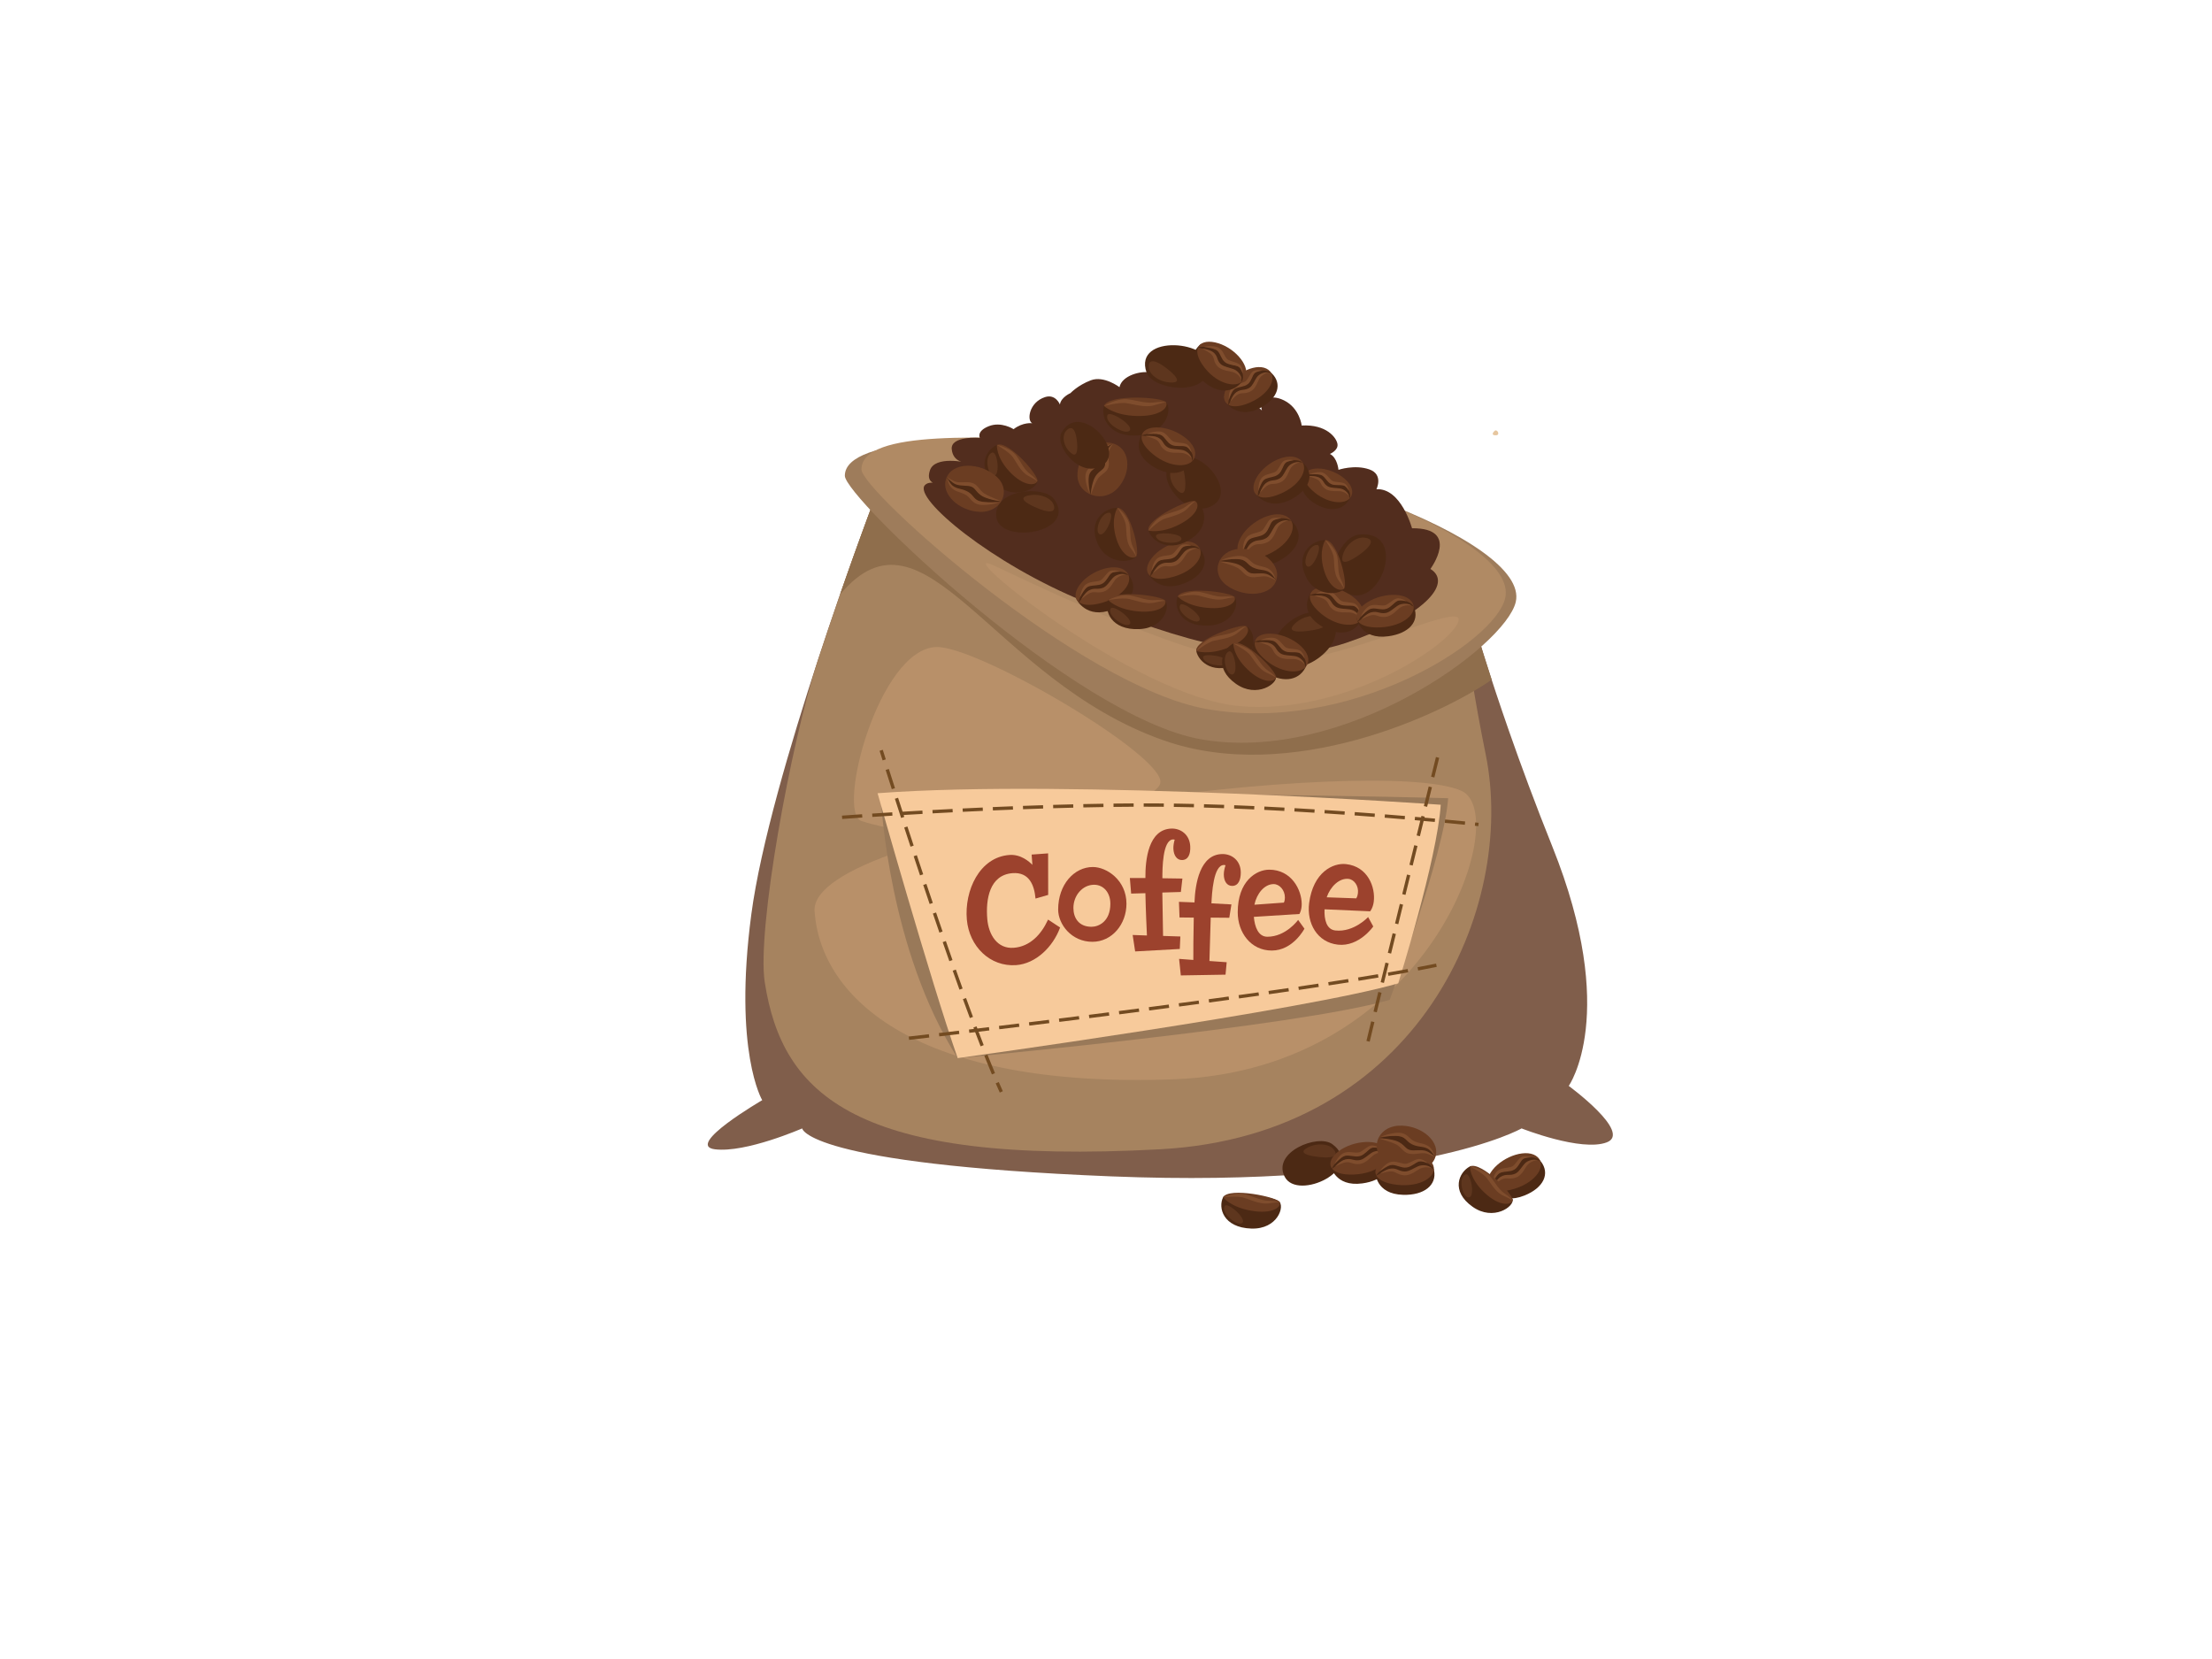 <?xml version="1.0" encoding="utf-8"?>
<!-- Generator: Adobe Illustrator 17.0.0, SVG Export Plug-In . SVG Version: 6.00 Build 0)  -->
<!DOCTYPE svg PUBLIC "-//W3C//DTD SVG 1.1//EN" "http://www.w3.org/Graphics/SVG/1.1/DTD/svg11.dtd">
<svg version="1.1" id="Layer_1" xmlns="http://www.w3.org/2000/svg" xmlns:xlink="http://www.w3.org/1999/xlink" x="0px" y="0px"
	 width="800px" height="600px" viewBox="0 0 800 600" enable-background="new 0 0 800 600" xml:space="preserve">
<path fill="#E6C69F" d="M540.5,155.876c-0.962,0.92-0.904,1.646,0.642,1.544C542.687,157.318,541.461,154.957,540.5,155.876z"/>
<path fill="#805E4B" d="M315.083,183.659c0,0-9.196,24.338-19.216,54.884c-10.018,30.548-20.856,67.304-24.142,92.141
	c-6.57,49.674,3.941,67.211,3.941,67.211s-28.25,16.402-17.081,17.766c11.167,1.362,31.533-7.555,31.533-7.555
	s1.314,12.881,111.682,17.34c110.367,4.459,148.503-17.34,148.503-17.34s21.647,8.572,30.844,5.029
	c9.199-3.545-13.79-20.4-13.79-20.4s18.39-25.918-5.917-86.53c-6.079-15.154-11.294-29.239-15.698-41.845
	c-13.209-37.814-19.12-62.303-19.12-62.303S339.391,174.246,315.083,183.659z"/>
<path fill="#A6835F" d="M315.083,183.659c0,0-9.196,24.338-19.216,54.884c-10.018,30.548-22.191,97.981-19.282,116.7
	c6.335,40.781,32.782,66.384,143.061,60.404c93.696-5.081,128.922-87.611,117.677-142.813
	c-7.946-39.004-10.701-70.777-10.701-70.777S339.391,174.246,315.083,183.659z"/>
<path fill="#8F6E4C" d="M315.083,183.659c0,0-4.816,12.746-11.276,31.368c30.659-36.726,54.497,30.771,117.047,52.74
	c45.883,16.115,100.571-9.328,118.629-21.944c-8.834-27.086-12.86-43.767-12.86-43.767S339.391,174.246,315.083,183.659z"/>
<path fill="#9E7C5B" d="M305.549,172.075c0.012,7.846,83.203,87.21,128.706,95.282c51.543,9.145,110.249-33.579,113.949-49.677
	c5.146-22.386-85.086-55.987-156.317-58.355C357.719,158.189,305.528,157.376,305.549,172.075z"/>
<path fill="#B08A64" d="M311.561,169.763c0.012,7.846,79.25,78.567,124.752,86.641c51.543,9.145,104.367-24.002,108.065-40.099
	c5.145-22.387-81.26-54.611-152.491-56.98C357.719,158.189,311.539,155.061,311.561,169.763z"/>
<path fill="#522D1E" d="M334.515,175.448c-4.393,4.646,24.047,28.479,57.931,42.232c33.885,13.756,66.677,24.134,94.275,14.857
	s39.075-21.485,30.605-26.777c0,0,11.022-14.87-6.649-14.705c0,0-3.946-14.616-12.872-14.12c0,0,2.675-5.368-2.607-7.185
	c-5.282-1.816-11.118,0.164-11.118,0.164s-0.364-4.382-3.098-5.74c0,0,3.098-1.278,2.733-3.591
	c-0.363-2.31-4.008-7.183-12.935-6.689c0,0-0.729-6.275-6.376-9.083c-5.647-2.808-9.107,0.496-8.016,3.634
	c0,0-7.104-7.243-14.027-4.695c0,0,4.66-1.339,4.112-4.642c-0.545-3.303-7.71-5.072-13.175-2.43
	c-5.466,2.641-1.686,3.509-1.686,3.509s-4.418-3.963-9.519-2.148c0,0,1.161-1.843-6.422-3.344
	c-3.006-0.595-9.884,1.032-10.793,5.327c0,0-5.648-4.295-10.385-2.478c-4.735,1.817-7.331,4.624-7.331,4.624
	s-3.462,1.486-3.826,4.129c0,0-1.549-3.921-5.375-2.684c-5.835,1.89-6.649,8.464-4.646,9.454c0,0-3.279-0.494-6.741,2.148
	c0,0-4.417-2.89-8.971-1.074c-4.554,1.817-3.232,4.212-3.232,4.212s-10.663-0.827-10.16,4.129c0.504,4.954,5.239,4.79,5.239,4.79
	s-11.293-2.561-13.115,2.807c-1.822,5.367,3.46,4.955,3.46,4.955S336.155,173.716,334.515,175.448z"/>
<path fill="#B89069" d="M528.622,286.051c-29.795-13.575-236.206,12.162-234.02,43.532c2.185,31.372,36.869,64.223,129.946,60.755
	C517.624,386.869,547.11,294.476,528.622,286.051z"/>
<path fill="#B89069" d="M358.952,204.308c-15.824-7.009,51.28,47.577,89.157,51.046c37.878,3.468,76.439-21.795,79.327-30.576
	c2.888-8.781-45.711,17.416-73.682,14.887C425.783,237.135,365.567,207.236,358.952,204.308z"/>
<path fill="#B89069" d="M338.551,234.003c-20.842,0.805-36.186,59.865-26.99,62.921c35.822,11.895,106.157-3.929,108.086-13.741
	C421.574,273.371,353.409,233.43,338.551,234.003z"/>
<g>
	<path fill="#4C2914" d="M414.658,134.705c2.107,6.123,21.079,9.024,22.711-1.302C439.002,123.076,409.774,120.506,414.658,134.705z
		"/>
	<path fill="#5E361E" d="M415.475,133.049c0.246,2.518,4.051,5.394,8.519,5.294c4.467-0.099-1.049-4.531-3.605-6.24
		C417.831,130.395,415.14,129.626,415.475,133.049z"/>
</g>
<g>
	<path fill="#4C2914" d="M491.554,193.328c-7.459,0.754-14.624,18.078-3.092,21.704
		C499.992,218.657,508.848,191.586,491.554,193.328z"/>
	<path fill="#5E361E" d="M493.289,194.435c-2.94-0.276-7.015,2.734-7.802,6.974c-0.788,4.237,5.416-0.075,7.896-2.144
		C495.863,197.195,497.287,194.811,493.289,194.435z"/>
</g>
<g>
	<path fill="#4C2914" d="M481.872,413.814c-5.195-3.852-21.896,2.831-17.24,11.783C469.286,434.549,493.92,422.75,481.872,413.814z"
		/>
	<path fill="#5E361E" d="M482.179,415.51c-1.645-1.877-6.315-2.353-9.8-0.157c-3.48,2.193,3.441,3.091,6.451,3.234
		C481.841,418.729,484.415,418.065,482.179,415.51z"/>
</g>
<g>
	<path fill="#4C2914" d="M477.488,221.722c-6.902-2.668-22.535,9.228-14.457,17.523C471.107,247.54,493.496,227.908,477.488,221.722
		z"/>
	<path fill="#5E361E" d="M478.4,223.458c-2.411-1.551-7.59-0.744-10.574,2.598c-2.982,3.339,4.759,2.347,8.039,1.65
		C479.145,227.009,481.679,225.566,478.4,223.458z"/>
</g>
<g>
	<g>
		<path fill="#4C2914" d="M399.278,146.827c0.796-2.659,18.478-3.44,22.012-1.657c2.77,1.397,1.605,11.041-8.831,12.229
			C401.398,158.659,397.978,151.166,399.278,146.827z"/>
		<path fill="#6B3D22" d="M399.278,146.827c0,0,3.542,3.438,11.95,3.62c8.412,0.182,11.454-3.06,10.508-4.944
			C420.788,143.617,400.752,142.414,399.278,146.827z"/>
		<path fill="#7F4D2D" d="M399.278,146.827c1.643-1.021,3.453-1.767,5.383-2.191c0.966-0.219,1.974-0.316,3.022-0.24
			c0.997,0.102,1.939,0.285,2.882,0.456c1.871,0.385,3.672,0.796,5.473,0.789c0.452,0,0.897-0.04,1.351-0.096
			c0.474-0.06,0.962-0.118,1.442-0.157c0.964-0.052,1.953-0.117,2.905,0.115c-0.954,0.108-1.864,0.37-2.775,0.624
			c-0.458,0.126-0.904,0.256-1.361,0.398c-0.478,0.146-0.979,0.237-1.478,0.306c-2.021,0.264-3.999-0.128-5.854-0.48
			c-0.926-0.198-1.857-0.382-2.75-0.521c-0.848-0.138-1.759-0.09-2.674-0.02C403.009,145.992,401.154,146.393,399.278,146.827z"/>
	</g>
	<path fill="#5E361E" d="M400.52,150.143c-1.168,3.067,6.719,7.439,8.087,5.523C409.977,153.749,401.253,148.223,400.52,150.143z"/>
</g>
<g>
	<path fill="#4C2914" d="M443.371,145.622c0,0,4.478,6.341,12.726,1.748c6.161-3.431,7.718-8.568,3.863-12.348
		C456.103,131.242,441.389,143.575,443.371,145.622z"/>
	<path fill="#6B3D22" d="M458.739,133.745c-3.903-2.881-11.885,0.969-14.922,6.215c-3.038,5.247,0.188,9.236,8.447,5.549
		C459.556,142.254,462.108,136.226,458.739,133.745z"/>
	<path fill="#4C2914" d="M459.762,134.896c-0.149-0.16-2.713-0.618-4.708,1.398c-1.994,2.017-0.694,3.623-4.202,4.934
		c-1.68,0.628-3.735-0.06-4.576,1.612c-0.843,1.673-2.075,3.732-2.075,3.732s-0.07-3.293,1.683-5.4
		c1.751-2.108,4.487-1.359,5.812-2.803c1.324-1.441,1.231-3.803,3.685-4.237C458.498,133.582,459.762,134.896,459.762,134.896z"/>
	<path fill="#7F4D2D" d="M444.903,145.364c0.233-0.759,0.591-1.472,1.025-2.154c0.44-0.657,1.016-1.348,1.814-1.738
		c0.814-0.455,1.763-0.45,2.413-0.583c0.342-0.056,0.663-0.147,0.983-0.276c0.315-0.124,0.659-0.301,0.868-0.459
		c1.043-0.758,1.573-2.229,2.471-3.61c0.491-0.766,1.258-1.24,2.01-1.56c0.776-0.295,1.616-0.421,2.397-0.247
		c-1.529,0.261-2.879,1.201-3.507,2.352c-0.653,1.269-1.088,2.956-2.575,4.135c-0.414,0.312-0.786,0.456-1.192,0.615
		c-0.403,0.151-0.838,0.261-1.265,0.318c-0.879,0.08-1.536,0.046-2.145,0.281c-0.647,0.219-1.199,0.674-1.747,1.202
		C445.906,144.163,445.408,144.757,444.903,145.364z"/>
	<path fill="#7F4D2D" d="M444.38,144.69c-0.041-0.759,0.035-1.517,0.181-2.274c0.171-0.75,0.386-1.518,0.934-2.222
		c0.075-0.091,0.131-0.163,0.243-0.264l0.207-0.193c0.192-0.149,0.393-0.277,0.572-0.372c0.375-0.201,0.756-0.348,1.128-0.474
		c0.743-0.236,1.479-0.378,2.09-0.621c0.299-0.103,0.597-0.258,0.758-0.39l0.202-0.186l0.132-0.146
		c0.1-0.122,0.193-0.252,0.292-0.388c0.397-0.547,0.697-1.222,1.144-1.881c0.226-0.327,0.471-0.679,0.862-0.954
		c0.386-0.266,0.82-0.37,1.203-0.43c0.791-0.097,1.553-0.053,2.297,0.107c-0.742,0.135-1.477,0.275-2.135,0.53
		c-0.712,0.24-1.017,0.615-1.323,1.27c-0.292,0.633-0.575,1.335-0.981,2.043c-0.102,0.178-0.228,0.348-0.357,0.519l-0.237,0.272
		l-0.203,0.198c-0.405,0.355-0.788,0.53-1.183,0.688c-1.535,0.535-3.052,0.563-3.936,1.367c-0.436,0.425-0.792,1.07-1.085,1.726
		C444.877,143.276,444.63,143.977,444.38,144.69z"/>
</g>
<g>
	<path fill="#4C2914" d="M448.319,200.691c0,0,5.112,7.242,14.536,1.996c7.039-3.919,8.817-9.789,4.412-14.106
		C462.862,184.262,446.052,198.352,448.319,200.691z"/>
	<path fill="#6B3D22" d="M465.873,187.12c-4.459-3.288-13.575,1.107-17.047,7.103c-3.468,5.994,0.218,10.551,9.651,6.339
		C466.808,196.843,469.724,189.956,465.873,187.12z"/>
	<path fill="#4C2914" d="M467.042,188.438c-0.17-0.184-3.099-0.705-5.378,1.598c-2.277,2.304-0.793,4.14-4.799,5.637
		c-1.919,0.719-4.268-0.069-5.231,1.843c-0.962,1.91-2.369,4.264-2.369,4.264s-0.08-3.762,1.922-6.169
		c2.004-2.407,5.127-1.554,6.642-3.201c1.513-1.647,1.405-4.346,4.209-4.842C465.598,186.936,467.042,188.438,467.042,188.438z"/>
	<path fill="#7F4D2D" d="M450.067,200.398c0.267-0.867,0.675-1.682,1.171-2.461c0.509-0.754,1.148-1.533,2.083-1.993
		c0.907-0.508,2.008-0.512,2.746-0.657c0.391-0.063,0.757-0.165,1.122-0.313c0.36-0.144,0.754-0.348,0.992-0.527
		c0.584-0.413,1.049-1.078,1.478-1.799c0.449-0.718,0.798-1.529,1.346-2.324c0.56-0.874,1.436-1.417,2.295-1.783
		c0.887-0.338,1.848-0.482,2.738-0.282c-0.887,0.152-1.696,0.488-2.383,0.963c-0.348,0.229-0.664,0.497-0.943,0.793
		c-0.304,0.309-0.492,0.557-0.68,0.933c-0.746,1.45-1.243,3.377-2.942,4.724c-0.474,0.355-0.897,0.52-1.36,0.703
		c-0.462,0.175-0.96,0.299-1.447,0.363c-1.011,0.09-1.743,0.046-2.462,0.324c-0.714,0.239-1.363,0.768-1.982,1.368
		C451.213,199.024,450.644,199.703,450.067,200.398z"/>
	<path fill="#7F4D2D" d="M449.471,199.626c-0.047-0.867,0.041-1.732,0.206-2.599c0.195-0.857,0.441-1.734,1.066-2.537
		c0.086-0.104,0.149-0.187,0.278-0.303l0.237-0.221c0.22-0.17,0.448-0.315,0.654-0.424c0.427-0.229,0.862-0.396,1.288-0.541
		c0.849-0.27,1.689-0.433,2.386-0.71c0.342-0.118,0.681-0.294,0.866-0.446l0.23-0.212l0.151-0.167
		c0.114-0.14,0.221-0.288,0.334-0.443c0.453-0.625,0.797-1.396,1.307-2.15c0.257-0.373,0.537-0.775,0.985-1.089
		c0.441-0.304,0.937-0.422,1.375-0.49c0.902-0.11,1.773-0.061,2.623,0.122c-0.848,0.155-1.689,0.314-2.439,0.605
		c-0.814,0.274-1.16,0.701-1.512,1.45c-0.334,0.723-0.656,1.524-1.121,2.333c-0.115,0.204-0.26,0.398-0.407,0.594l-0.272,0.311
		l-0.232,0.226c-0.46,0.405-0.898,0.607-1.35,0.786c-0.898,0.314-1.739,0.463-2.522,0.666c-0.389,0.096-0.76,0.207-1.097,0.352
		c-0.179,0.074-0.31,0.154-0.444,0.221l-0.258,0.18c-0.037,0.018-0.12,0.092-0.176,0.144c-0.498,0.486-0.905,1.224-1.24,1.972
		C450.039,198.011,449.757,198.811,449.471,199.626z"/>
</g>
<g>
	<path fill="#4C2914" d="M415.239,207.436c0,0,3.532,7.195,12.858,3.618c6.965-2.671,9.465-7.764,6.131-12.222
		C430.894,194.374,413.541,205.034,415.239,207.436z"/>
	<path fill="#6B3D22" d="M433.188,197.338c-3.54-3.534-12.459-0.689-16.507,4.306c-4.049,4.994-1.404,9.578,7.774,6.939
		C432.559,206.257,436.241,200.383,433.188,197.338z"/>
	<path fill="#4C2914" d="M434.05,198.674c-0.129-0.186-2.701-1.024-5.113,0.778c-2.412,1.802-1.346,3.647-5.199,4.505
		c-1.847,0.41-3.853-0.596-5.014,1.015c-1.163,1.61-2.793,3.565-2.793,3.565s0.496-3.415,2.677-5.346
		c2.177-1.929,4.876-0.769,6.494-2.07c1.621-1.303,1.932-3.759,4.545-3.858C432.969,197.136,434.05,198.674,434.05,198.674z"/>
	<path fill="#7F4D2D" d="M416.869,207.387c0.371-0.753,0.86-1.438,1.423-2.08c0.567-0.615,1.267-1.243,2.158-1.537
		c0.909-0.358,1.907-0.22,2.605-0.264c0.367-0.01,0.717-0.059,1.072-0.148c0.353-0.085,0.733-0.219,0.982-0.355
		c1.216-0.643,2.018-2.086,3.179-3.378c0.633-0.714,1.501-1.094,2.333-1.32c0.854-0.196,1.752-0.213,2.544,0.082
		c-1.64,0.054-3.182,0.844-4.035,1.948c-0.895,1.224-1.637,2.895-3.357,3.895c-0.473,0.261-0.888,0.36-1.333,0.466
		c-0.443,0.1-0.913,0.152-1.368,0.151c-0.934-0.043-1.61-0.172-2.29-0.011c-0.709,0.136-1.362,0.532-2.017,0.997
		C418.11,206.294,417.495,206.835,416.869,207.387z"/>
	<path fill="#7F4D2D" d="M416.442,206.616c0.091-0.797,0.302-1.573,0.583-2.337c0.306-0.752,0.66-1.514,1.338-2.155
		c0.091-0.084,0.16-0.147,0.292-0.238l0.244-0.169c0.221-0.125,0.449-0.23,0.651-0.303c0.419-0.155,0.839-0.254,1.246-0.331
		c0.811-0.141,1.602-0.183,2.277-0.347c0.329-0.065,0.667-0.184,0.858-0.298l0.24-0.163l0.164-0.135
		c0.124-0.111,0.244-0.233,0.369-0.359c0.506-0.508,0.934-1.161,1.504-1.773c0.287-0.303,0.596-0.628,1.039-0.855
		c0.432-0.222,0.911-0.275,1.317-0.284c0.841,0.009,1.633,0.163,2.388,0.437c-0.795,0.033-1.586,0.073-2.31,0.246
		c-0.772,0.149-1.153,0.508-1.585,1.144c-0.41,0.615-0.823,1.299-1.362,1.968c-0.135,0.169-0.293,0.325-0.455,0.482l-0.288,0.244
		l-0.242,0.175c-0.475,0.307-0.897,0.432-1.332,0.538c-1.683,0.335-3.267,0.148-4.324,0.861c-0.526,0.381-1.005,0.994-1.422,1.628
		C417.203,205.229,416.825,205.916,416.442,206.616z"/>
</g>
<g>
	<path fill="#4C2914" d="M389.389,216.849c0,0,3.533,7.193,12.858,3.617c6.967-2.671,9.466-7.764,6.131-12.222
		C405.044,203.786,387.691,214.447,389.389,216.849z"/>
	<path fill="#6B3D22" d="M407.339,206.749c-3.54-3.532-12.459-0.688-16.508,4.307c-4.049,4.995-1.405,9.579,7.776,6.94
		C406.709,215.669,410.392,209.796,407.339,206.749z"/>
	<path fill="#4C2914" d="M408.198,208.087c-0.127-0.188-2.7-1.026-5.111,0.778c-2.41,1.801-1.346,3.647-5.2,4.504
		c-1.847,0.41-3.853-0.595-5.015,1.016c-1.162,1.609-2.791,3.565-2.791,3.565s0.497-3.415,2.675-5.346
		c2.178-1.93,4.878-0.768,6.495-2.071c1.621-1.302,1.933-3.759,4.546-3.856C407.119,206.549,408.198,208.087,408.198,208.087z"/>
	<path fill="#7F4D2D" d="M391.02,216.8c0.371-0.753,0.86-1.438,1.423-2.08c0.566-0.615,1.267-1.243,2.157-1.537
		c0.908-0.359,1.908-0.221,2.606-0.265c0.366-0.009,0.717-0.059,1.072-0.148c0.353-0.085,0.732-0.219,0.981-0.354
		c1.216-0.645,2.018-2.087,3.179-3.379c0.631-0.714,1.501-1.094,2.334-1.319c0.853-0.195,1.751-0.211,2.543,0.083
		c-1.64,0.054-3.183,0.841-4.035,1.946c-0.894,1.224-1.637,2.895-3.355,3.895c-0.473,0.261-0.89,0.361-1.334,0.467
		c-0.443,0.1-0.913,0.152-1.368,0.15c-0.933-0.043-1.609-0.171-2.289-0.01c-0.71,0.136-1.362,0.532-2.017,0.997
		C392.262,215.706,391.646,216.247,391.02,216.8z"/>
	<path fill="#7F4D2D" d="M390.593,216.028c0.091-0.797,0.302-1.573,0.583-2.337c0.306-0.752,0.66-1.513,1.338-2.155
		c0.092-0.084,0.161-0.148,0.293-0.238l0.244-0.169c0.221-0.125,0.448-0.23,0.65-0.303c0.42-0.155,0.839-0.254,1.247-0.331
		c0.811-0.14,1.601-0.183,2.276-0.347c0.33-0.066,0.665-0.183,0.859-0.299l0.239-0.163l0.165-0.134
		c0.124-0.112,0.244-0.233,0.369-0.359c0.505-0.508,0.934-1.16,1.503-1.773c0.287-0.304,0.596-0.629,1.039-0.857
		c0.435-0.222,0.912-0.273,1.318-0.282c0.841,0.01,1.633,0.164,2.388,0.437c-0.796,0.033-1.585,0.073-2.31,0.247
		c-0.774,0.148-1.153,0.505-1.585,1.142c-0.41,0.615-0.824,1.299-1.363,1.968c-0.134,0.169-0.292,0.325-0.455,0.482l-0.288,0.243
		l-0.242,0.176c-0.473,0.306-0.896,0.432-1.331,0.538c-1.684,0.335-3.268,0.149-4.324,0.861c-0.526,0.381-1.006,0.994-1.423,1.628
		C391.353,214.641,390.977,215.328,390.593,216.028z"/>
</g>
<g>
	<path fill="#4C2914" d="M422.352,169.427c-3.069,5.571,8.064,19.18,16.871,12.941C448.03,176.133,429.471,156.504,422.352,169.427z
		"/>
	<path fill="#5E361E" d="M424.153,168.766c-1.697,1.912-1.167,6.248,2.035,8.903c3.204,2.656,2.631-3.812,2.109-6.568
		C427.775,168.344,426.459,166.164,424.153,168.766z"/>
</g>
<g>
	<path fill="#4C2914" d="M381.258,180.564c-3.692-5.253-22.289-3.598-20.922,6.457C361.702,197.076,389.817,192.746,381.258,180.564
		z"/>
	<path fill="#5E361E" d="M380.957,182.304c-0.936-2.303-5.309-4.121-9.471-2.997c-4.159,1.124,2.253,4.005,5.128,5.018
		C379.492,185.337,382.229,185.435,380.957,182.304z"/>
</g>
<g>
	<path fill="#4C2914" d="M413.395,156.431c0,0-5.082,6.387,3.019,11.894c6.052,4.114,12.165,3.511,14.735-1.344
		C433.724,162.124,414.83,153.894,413.395,156.431z"/>
	<path fill="#6B3D22" d="M432.051,165.412c1.59-4.55-5.61-10.106-12.408-10.767c-6.8-0.658-9.837,3.719-2.705,9.584
		C423.233,169.408,430.685,169.338,432.051,165.412z"/>
	<path fill="#4C2914" d="M431.209,166.758c0.113-0.192-0.379-2.629-3.311-3.613c-2.932-0.983-4.153,0.781-6.909-1.807
		c-1.321-1.24-1.373-3.318-3.492-3.418c-2.119-0.1-4.803-0.394-4.803-0.394s3.507-1.329,6.441-0.594
		c2.934,0.735,3.184,3.436,5.242,4.049c2.056,0.613,4.555-0.377,5.963,1.619C432.132,165.139,431.209,166.758,431.209,166.758z"/>
	<path fill="#7F4D2D" d="M414.264,157.684c0.836-0.099,1.677-0.073,2.524,0.021c0.835,0.122,1.718,0.291,2.521,0.837
		c0.397,0.257,0.756,0.607,1.026,1c0.273,0.39,0.462,0.744,0.675,1.029c0.379,0.557,1.006,1.088,1.569,1.355
		c1.273,0.584,2.942,0.503,4.64,0.74c0.901,0.098,1.776,0.546,2.443,1.099c0.672,0.571,1.219,1.321,1.375,2.159
		c-0.935-1.381-2.494-2.076-3.929-2.148c-1.561-0.067-3.314,0.172-5.111-0.585c-0.457-0.189-0.861-0.514-1.186-0.807
		c-0.343-0.308-0.663-0.674-0.918-1.069c-0.249-0.399-0.414-0.794-0.593-1.095c-0.178-0.302-0.393-0.559-0.653-0.801
		c-0.516-0.464-1.261-0.776-2.017-1.04C415.87,158.105,415.073,157.898,414.264,157.684z"/>
	<path fill="#7F4D2D" d="M414.783,156.961c1.497-0.606,3.068-1.052,4.83-0.879c0.232,0.036,0.433,0.069,0.705,0.166l0.278,0.108
		l0.337,0.18c0.409,0.243,0.748,0.532,1.06,0.832c0.609,0.607,1.071,1.26,1.586,1.737c0.246,0.245,0.497,0.445,0.754,0.56
		l0.246,0.097l0.219,0.065c0.155,0.041,0.334,0.077,0.511,0.112c0.715,0.147,1.503,0.161,2.32,0.288
		c0.409,0.063,0.834,0.125,1.27,0.3c0.454,0.17,0.841,0.51,1.094,0.852c0.509,0.705,0.805,1.473,0.97,2.267
		c-0.444-0.668-0.911-1.325-1.474-1.798c-0.279-0.244-0.553-0.396-0.867-0.447c-0.324-0.061-0.696-0.084-1.077-0.085
		c-0.767,0.006-1.572,0.021-2.432-0.065c-0.217-0.02-0.428-0.064-0.658-0.116l-0.353-0.1l-0.312-0.114
		c-0.477-0.199-0.859-0.502-1.182-0.809c-1.231-1.264-1.892-2.635-3.203-2.962C418.014,156.816,416.376,156.912,414.783,156.961z"/>
</g>
<g>
	<path fill="#4C2914" d="M434.056,124.635c0,0-6.5,5.222,0.075,12.204c4.909,5.214,11.021,5.838,14.702,1.612
		C452.516,134.224,436.068,122.443,434.056,124.635z"/>
	<path fill="#6B3D22" d="M450.089,137.099c2.651-4.124-3.032-10.975-9.506-12.967c-6.477-1.993-10.497,1.675-4.955,8.815
		C440.521,139.249,447.809,140.659,450.089,137.099z"/>
	<path fill="#4C2914" d="M448.943,138.246c0.158-0.165,0.265-2.641-2.358-4.183c-2.624-1.541-4.24-0.063-6.306-3.134
		c-0.989-1.473-0.539-3.51-2.582-4.029c-2.044-0.517-4.591-1.335-4.591-1.335s3.741-0.604,6.429,0.698
		c2.685,1.301,2.278,3.985,4.138,4.992c1.858,1.006,4.535,0.534,5.427,2.762C450.235,136.848,448.943,138.246,448.943,138.246z"/>
	<path fill="#7F4D2D" d="M434.599,126.027c0.826,0.068,1.635,0.257,2.435,0.516c0.782,0.286,1.603,0.619,2.27,1.325
		c0.328,0.333,0.6,0.755,0.77,1.195c0.173,0.439,0.272,0.823,0.409,1.142c0.125,0.324,0.291,0.615,0.505,0.9
		c0.103,0.137,0.229,0.292,0.339,0.406c0.079,0.089,0.111,0.104,0.167,0.161c0.06,0.052,0.12,0.106,0.188,0.156
		c1.102,0.813,2.734,1.065,4.325,1.627c0.851,0.27,1.617,0.881,2.141,1.559c0.528,0.694,0.886,1.544,0.834,2.384
		c-0.576-1.543-1.936-2.533-3.305-2.876c-1.494-0.373-3.231-0.48-4.824-1.576c-0.099-0.069-0.193-0.148-0.287-0.226
		c-0.092-0.084-0.214-0.203-0.268-0.267c-0.166-0.184-0.291-0.35-0.427-0.542c-0.264-0.373-0.492-0.8-0.646-1.24
		c-0.148-0.444-0.214-0.86-0.315-1.187c-0.101-0.327-0.245-0.617-0.442-0.905c-0.389-0.548-1.047-1.002-1.722-1.407
		C436.065,126.754,435.337,126.396,434.599,126.027z"/>
	<path fill="#7F4D2D" d="M435.283,125.426c1.569-0.295,3.175-0.423,4.85,0.079c0.894,0.247,1.607,1.023,2.058,1.73
		c0.456,0.723,0.753,1.458,1.139,2.03c0.181,0.29,0.375,0.533,0.595,0.693l0.214,0.142l0.197,0.107
		c0.139,0.07,0.305,0.142,0.468,0.21c0.659,0.285,1.419,0.455,2.185,0.739c0.384,0.143,0.782,0.284,1.171,0.54
		c0.407,0.254,0.719,0.669,0.886,1.058c0.335,0.796,0.438,1.604,0.408,2.405c-0.271-0.744-0.567-1.485-1.003-2.06
		c-0.214-0.295-0.443-0.489-0.736-0.601c-0.301-0.122-0.656-0.217-1.025-0.292c-0.743-0.145-1.527-0.289-2.343-0.545
		c-0.207-0.063-0.401-0.147-0.616-0.247l-0.323-0.169l-0.279-0.177c-0.423-0.296-0.73-0.677-0.973-1.045
		c-0.905-1.507-1.209-2.947-2.431-3.511C438.438,125.924,436.834,125.696,435.283,125.426z"/>
</g>
<g>
	<path fill="#4C2914" d="M472.215,171.088c0,0-4.531,5.694,2.691,10.605c5.396,3.668,10.848,3.131,13.14-1.197
		C490.341,176.165,473.493,168.824,472.215,171.088z"/>
	<path fill="#6B3D22" d="M488.85,179.097c1.418-4.058-5.002-9.013-11.064-9.602c-6.064-0.588-8.773,3.316-2.411,8.548
		C480.988,182.659,487.633,182.599,488.85,179.097z"/>
	<path fill="#4C2914" d="M488.1,180.297c0.101-0.173-0.339-2.345-2.953-3.221c-2.613-0.878-3.703,0.694-6.162-1.613
		c-1.179-1.105-1.224-2.959-3.113-3.049c-1.889-0.088-4.282-0.349-4.282-0.349s3.126-1.188,5.742-0.53
		c2.62,0.655,2.844,3.064,4.677,3.611c1.833,0.546,4.061-0.337,5.317,1.442C488.922,178.853,488.1,180.297,488.1,180.297z"/>
	<path fill="#7F4D2D" d="M472.987,172.205c0.745-0.088,1.496-0.066,2.251,0.018c0.745,0.109,1.532,0.26,2.25,0.746
		c0.354,0.229,0.674,0.541,0.915,0.891c0.244,0.348,0.412,0.665,0.602,0.919c0.338,0.497,0.897,0.971,1.399,1.209
		c1.135,0.522,2.624,0.449,4.138,0.66c0.366,0.054,0.833,0.158,1.175,0.341c0.342,0.167,0.71,0.393,1.004,0.641
		c0.599,0.51,1.089,1.176,1.228,1.924c-0.832-1.229-2.233-1.849-3.505-1.915c-1.393-0.061-2.954,0.153-4.559-0.522
		c-0.408-0.17-0.768-0.458-1.057-0.719c-0.306-0.275-0.592-0.602-0.818-0.955c-0.222-0.356-0.369-0.708-0.528-0.976
		c-0.159-0.269-0.35-0.499-0.583-0.715c-0.46-0.413-1.124-0.691-1.799-0.927C474.421,172.58,473.709,172.395,472.987,172.205z"/>
	<path fill="#7F4D2D" d="M473.453,171.561c1.335-0.541,2.735-0.938,4.307-0.784c0.207,0.032,0.385,0.062,0.629,0.148l0.247,0.097
		l0.301,0.16c0.365,0.217,0.667,0.475,0.944,0.742c0.543,0.541,0.955,1.122,1.414,1.548c0.739,0.875,2.17,0.789,3.61,1.003
		c0.365,0.057,0.744,0.11,1.133,0.267c0.405,0.152,0.749,0.454,0.975,0.76c0.454,0.629,0.718,1.313,0.864,2.021
		c-0.396-0.596-0.812-1.182-1.313-1.604c-0.25-0.218-0.494-0.353-0.774-0.399c-0.289-0.054-0.62-0.074-0.96-0.075
		c-0.684,0.005-1.402,0.019-2.169-0.059c-0.193-0.018-0.381-0.058-0.587-0.105l-0.314-0.089l-0.277-0.102
		c-0.424-0.178-0.766-0.447-1.054-0.72c-1.098-1.126-1.688-2.349-2.856-2.642C476.333,171.432,474.873,171.516,473.453,171.561z"/>
</g>
<g>
	<path fill="#4C2914" d="M474.267,214.144c0,0-5.083,6.388,3.019,11.895c6.05,4.112,12.166,3.51,14.735-1.345
		C494.594,219.838,475.7,211.607,474.267,214.144z"/>
	<path fill="#6B3D22" d="M492.922,223.126c1.589-4.55-5.611-10.107-12.408-10.766c-6.8-0.66-9.837,3.717-2.705,9.585
		C484.104,227.121,491.556,227.052,492.922,223.126z"/>
	<path fill="#4C2914" d="M492.08,224.474c0.113-0.194-0.379-2.631-3.313-3.613c-2.932-0.983-4.153,0.779-6.909-1.81
		c-1.32-1.239-1.372-3.316-3.491-3.417c-2.119-0.1-4.803-0.393-4.803-0.393s3.506-1.33,6.441-0.595
		c2.934,0.735,3.184,3.438,5.242,4.05c2.057,0.613,4.555-0.379,5.963,1.618C493.003,222.852,492.08,224.474,492.08,224.474z"/>
	<path fill="#7F4D2D" d="M475.134,215.396c0.836-0.099,1.677-0.073,2.524,0.021c0.836,0.123,1.718,0.29,2.522,0.837
		c0.397,0.258,0.755,0.608,1.025,1c0.273,0.39,0.462,0.745,0.674,1.03c0.38,0.558,1.006,1.088,1.569,1.355
		c1.273,0.585,2.943,0.504,4.641,0.74c0.901,0.097,1.777,0.546,2.444,1.099c0.672,0.57,1.219,1.32,1.375,2.158
		c-0.936-1.38-2.495-2.075-3.93-2.147c-1.561-0.067-3.313,0.172-5.112-0.585c-0.457-0.189-0.861-0.514-1.186-0.807
		c-0.343-0.308-0.663-0.675-0.917-1.069c-0.249-0.4-0.414-0.794-0.593-1.096c-0.179-0.301-0.393-0.56-0.653-0.802
		c-0.515-0.463-1.261-0.775-2.017-1.039C476.741,215.817,475.943,215.611,475.134,215.396z"/>
	<path fill="#7F4D2D" d="M475.654,214.674c1.498-0.605,3.068-1.051,4.831-0.878c0.231,0.036,0.432,0.069,0.704,0.166l0.278,0.108
		l0.337,0.18c0.409,0.244,0.748,0.532,1.06,0.833c0.609,0.607,1.071,1.26,1.586,1.736c0.827,0.98,2.435,0.882,4.051,1.122
		c0.409,0.064,0.833,0.125,1.27,0.3c0.455,0.171,0.84,0.511,1.093,0.853c0.509,0.706,0.805,1.474,0.97,2.268
		c-0.444-0.668-0.911-1.325-1.473-1.799c-0.28-0.244-0.554-0.396-0.868-0.447c-0.323-0.061-0.695-0.084-1.076-0.084
		c-0.767,0.005-1.573,0.021-2.432-0.066c-0.218-0.02-0.429-0.064-0.659-0.117l-0.353-0.1l-0.311-0.113
		c-0.475-0.2-0.859-0.502-1.183-0.808c-1.231-1.264-1.892-2.635-3.203-2.963C478.885,214.53,477.247,214.625,475.654,214.674z"/>
</g>
<g>
	<path fill="#4C2914" d="M490.663,223.698c0,0,1.439,7.766,11.454,6.413c7.48-1.011,11.305-5.377,9.303-10.446
		C509.419,214.592,489.681,220.989,490.663,223.698z"/>
	<path fill="#6B3D22" d="M510.823,217.982c-2.452-4.224-11.875-3.486-17.167,0.434c-5.299,3.922-3.999,8.957,5.617,8.481
		C507.76,226.476,512.943,221.622,510.823,217.982z"/>
	<path fill="#4C2914" d="M511.289,219.471c-0.073-0.209-2.331-1.604-5.164-0.404c-2.833,1.2-2.308,3.226-6.274,3.185
		c-1.902-0.019-3.569-1.446-5.137-0.15c-1.567,1.296-3.683,2.82-3.683,2.82s1.42-3.195,4.06-4.57
		c2.642-1.376,4.936,0.36,6.862-0.535c1.927-0.895,2.905-3.202,5.462-2.708C510.665,217.736,511.289,219.471,511.289,219.471z"/>
	<path fill="#7F4D2D" d="M492.256,224.02c0.558-0.643,1.21-1.189,1.918-1.683c0.713-0.466,1.526-0.913,2.486-1.012
		c0.958-0.152,1.936,0.212,2.627,0.334c0.707,0.146,1.49,0.131,2.148-0.03c1.362-0.363,2.526-1.564,3.982-2.538
		c0.783-0.539,1.729-0.722,2.6-0.755c0.887-0.001,1.78,0.182,2.494,0.656c-1.635-0.327-3.322,0.112-4.449,0.996
		c-1.197,0.984-2.355,2.404-4.259,2.985c-0.958,0.239-1.89,0.195-2.806-0.005c-0.918-0.264-1.535-0.539-2.265-0.532
		c-0.717-0.02-1.475,0.221-2.227,0.521C493.748,223.255,493.009,223.634,492.256,224.02z"/>
	<path fill="#7F4D2D" d="M492.056,223.175c0.305-0.753,0.719-1.454,1.193-2.126c0.495-0.655,1.038-1.305,1.843-1.772
		c0.835-0.491,1.814-0.51,2.634-0.479c0.837,0.046,1.622,0.189,2.331,0.186c0.341,0.012,0.701-0.025,0.925-0.098l0.278-0.103
		l0.198-0.095c0.15-0.078,0.301-0.169,0.457-0.262c0.627-0.373,1.215-0.899,1.922-1.356c0.355-0.225,0.727-0.468,1.204-0.596
		c0.476-0.131,0.963-0.082,1.368-0.001c0.832,0.193,1.579,0.528,2.261,0.971c-0.791-0.154-1.58-0.298-2.333-0.286
		c-0.788-0.03-1.249,0.265-1.843,0.785c-0.562,0.506-1.146,1.067-1.841,1.585c-0.174,0.131-0.366,0.243-0.565,0.356l-0.338,0.167
		l-0.279,0.112c-0.531,0.188-0.978,0.215-1.431,0.219c-1.736-0.062-3.247-0.611-4.465-0.13c-0.619,0.26-1.244,0.74-1.818,1.255
		C493.168,222.02,492.617,222.593,492.056,223.175z"/>
</g>
<g>
	<path fill="#4C2914" d="M481.239,421.58c0,0,1.438,7.765,11.453,6.412c7.48-1.01,11.304-5.378,9.302-10.446
		C499.993,412.473,480.255,418.87,481.239,421.58z"/>
	<path fill="#6B3D22" d="M501.398,415.862c-2.454-4.224-11.875-3.487-17.17,0.433c-5.297,3.922-3.998,8.957,5.619,8.482
		C498.334,424.355,503.517,419.502,501.398,415.862z"/>
	<path fill="#4C2914" d="M501.862,417.351c-0.072-0.208-2.331-1.602-5.163-0.403c-2.831,1.199-2.306,3.227-6.274,3.185
		c-1.902-0.02-3.568-1.447-5.137-0.15c-1.566,1.296-3.683,2.82-3.683,2.82s1.42-3.195,4.061-4.571
		c2.64-1.376,4.934,0.361,6.86-0.535c1.928-0.893,2.905-3.201,5.462-2.707C501.24,415.617,501.862,417.351,501.862,417.351z"/>
	<path fill="#7F4D2D" d="M482.83,421.899c0.558-0.642,1.211-1.188,1.919-1.683c0.713-0.465,1.525-0.912,2.485-1.011
		c0.958-0.152,1.936,0.211,2.628,0.334c0.707,0.146,1.489,0.131,2.148-0.03c1.362-0.363,2.526-1.564,3.982-2.538
		c0.782-0.538,1.729-0.722,2.601-0.754c0.886-0.002,1.779,0.182,2.493,0.656c-1.635-0.327-3.322,0.112-4.449,0.995
		c-1.197,0.985-2.355,2.404-4.259,2.985c-0.958,0.239-1.89,0.194-2.806-0.005c-0.917-0.264-1.535-0.539-2.265-0.532
		c-0.716-0.021-1.474,0.221-2.228,0.521C484.322,421.135,483.583,421.514,482.83,421.899z"/>
	<path fill="#7F4D2D" d="M482.63,421.056c0.305-0.754,0.719-1.454,1.193-2.127c0.494-0.655,1.037-1.304,1.842-1.772
		c0.837-0.493,1.814-0.509,2.634-0.479c0.838,0.046,1.623,0.188,2.332,0.185c0.341,0.012,0.7-0.025,0.925-0.098l0.277-0.103
		l0.199-0.095c0.15-0.079,0.301-0.169,0.457-0.262c0.627-0.373,1.216-0.899,1.923-1.355c0.355-0.226,0.728-0.468,1.205-0.596
		c0.475-0.13,0.964-0.081,1.368,0c0.831,0.192,1.578,0.527,2.261,0.97c-0.791-0.154-1.581-0.298-2.333-0.286
		c-0.788-0.029-1.251,0.265-1.845,0.785c-0.562,0.506-1.146,1.067-1.842,1.584c-0.174,0.131-0.365,0.243-0.564,0.357l-0.338,0.167
		l-0.279,0.112c-0.53,0.188-0.977,0.215-1.431,0.219c-1.735-0.061-3.248-0.611-4.465-0.131c-0.619,0.26-1.244,0.741-1.818,1.256
		C483.742,419.9,483.191,420.473,482.63,421.056z"/>
</g>
<g>
	<path fill="#4C2914" d="M454.3,231.019c0,0-5.081,6.388,3.019,11.895c6.051,4.113,12.165,3.509,14.734-1.344
		C474.628,236.714,455.733,228.482,454.3,231.019z"/>
	<path fill="#6B3D22" d="M472.956,240.001c1.589-4.551-5.611-10.107-12.409-10.766c-6.798-0.661-9.837,3.717-2.704,9.584
		C464.138,243.996,471.589,243.927,472.956,240.001z"/>
	<path fill="#4C2914" d="M472.114,241.348c0.112-0.193-0.38-2.631-3.313-3.614c-2.933-0.982-4.153,0.78-6.909-1.808
		c-1.322-1.24-1.372-3.318-3.491-3.417c-2.119-0.1-4.804-0.394-4.804-0.394s3.506-1.33,6.441-0.595
		c2.937,0.735,3.187,3.438,5.242,4.051c2.058,0.612,4.556-0.379,5.964,1.619C473.037,239.727,472.114,241.348,472.114,241.348z"/>
	<path fill="#7F4D2D" d="M455.167,232.271c0.836-0.098,1.677-0.073,2.524,0.021c0.836,0.123,1.717,0.289,2.523,0.836
		c0.396,0.258,0.755,0.608,1.025,1.001c0.272,0.389,0.462,0.745,0.674,1.029c0.38,0.559,1.004,1.089,1.568,1.356
		c1.274,0.585,2.943,0.503,4.641,0.739c0.901,0.098,1.777,0.546,2.444,1.099c0.672,0.57,1.22,1.32,1.376,2.158
		c-0.936-1.38-2.495-2.074-3.931-2.146c-1.561-0.067-3.313,0.172-5.112-0.585c-0.456-0.189-0.861-0.514-1.186-0.807
		c-0.343-0.309-0.663-0.675-0.917-1.07c-0.249-0.4-0.414-0.794-0.593-1.096c-0.178-0.301-0.392-0.56-0.652-0.802
		c-0.515-0.462-1.262-0.775-2.017-1.039C456.774,232.692,455.977,232.486,455.167,232.271z"/>
	<path fill="#7F4D2D" d="M455.688,231.549c1.498-0.606,3.068-1.051,4.83-0.878c0.232,0.035,0.432,0.067,0.706,0.165l0.277,0.109
		l0.337,0.18c0.409,0.243,0.748,0.532,1.059,0.832c0.609,0.607,1.071,1.26,1.586,1.737c0.828,0.98,2.435,0.882,4.051,1.122
		c0.409,0.064,0.834,0.125,1.27,0.3c0.455,0.171,0.84,0.511,1.093,0.854c0.508,0.705,0.805,1.473,0.97,2.267
		c-0.444-0.668-0.911-1.325-1.473-1.799c-0.28-0.244-0.554-0.396-0.868-0.447c-0.323-0.061-0.695-0.084-1.076-0.084
		c-0.767,0.005-1.573,0.021-2.432-0.066c-0.217-0.02-0.428-0.064-0.659-0.117l-0.352-0.1l-0.311-0.114
		c-0.476-0.199-0.86-0.502-1.183-0.808c-1.231-1.263-1.893-2.636-3.203-2.963C458.919,231.405,457.281,231.5,455.688,231.549z"/>
</g>
<g>
	<path fill="#4C2914" d="M538.453,428.959c0,0,3.682,7.132,12.931,3.397c6.909-2.79,9.303-7.926,5.877-12.324
		C553.833,415.631,536.707,426.588,538.453,428.959z"/>
	<path fill="#6B3D22" d="M556.188,418.555c-3.611-3.472-12.471-0.475-16.414,4.589c-3.945,5.063-1.204,9.6,7.92,6.806
		C555.746,427.482,559.306,421.549,556.188,418.555z"/>
	<path fill="#4C2914" d="M557.075,419.877c-0.131-0.184-2.72-0.98-5.095,0.865c-2.374,1.844-1.27,3.668-5.103,4.592
		c-1.84,0.443-3.865-0.527-4.992,1.102c-1.129,1.63-2.717,3.612-2.717,3.612s0.424-3.424,2.562-5.391
		c2.138-1.966,4.862-0.85,6.453-2.181c1.592-1.33,1.852-3.791,4.462-3.935C555.962,418.357,557.075,419.877,557.075,419.877z"/>
	<path fill="#7F4D2D" d="M540.082,428.883c0.356-0.759,0.831-1.452,1.381-2.105c0.554-0.625,1.241-1.266,2.128-1.575
		c0.902-0.372,1.9-0.251,2.598-0.307c0.366-0.016,0.715-0.071,1.068-0.166c0.35-0.091,0.729-0.231,0.974-0.371
		c1.202-0.663,1.974-2.119,3.107-3.433c0.618-0.727,1.479-1.122,2.308-1.361c0.85-0.21,1.746-0.24,2.542,0.041
		c-1.637,0.08-3.165,0.893-3.993,2.013c-0.869,1.239-1.576,2.926-3.278,3.954c-0.469,0.27-0.881,0.376-1.323,0.489
		c-0.442,0.108-0.91,0.168-1.365,0.175c-0.932-0.027-1.611-0.143-2.287,0.027c-0.704,0.146-1.349,0.556-1.994,1.032
		C541.301,427.768,540.696,428.319,540.082,428.883z"/>
	<path fill="#7F4D2D" d="M539.64,428.117c0.074-0.798,0.269-1.577,0.534-2.346c0.291-0.757,0.63-1.524,1.296-2.179
		c0.09-0.086,0.157-0.151,0.288-0.243l0.242-0.174c0.218-0.129,0.443-0.236,0.644-0.313c0.416-0.162,0.833-0.268,1.239-0.352
		c0.808-0.154,1.596-0.209,2.267-0.386c0.328-0.071,0.659-0.193,0.852-0.314l0.235-0.167l0.162-0.137
		c0.122-0.115,0.239-0.238,0.362-0.366c0.494-0.518,0.909-1.177,1.467-1.8c0.28-0.309,0.583-0.64,1.022-0.875
		c0.433-0.229,0.905-0.287,1.313-0.303c0.839-0.005,1.633,0.136,2.392,0.395c-0.794,0.048-1.582,0.102-2.303,0.287
		c-0.771,0.161-1.142,0.521-1.561,1.166c-0.398,0.622-0.798,1.313-1.323,1.991c-0.131,0.172-0.286,0.33-0.445,0.49l-0.283,0.249
		l-0.239,0.18c-0.464,0.313-0.888,0.45-1.319,0.563c-1.676,0.364-3.262,0.204-4.304,0.933c-0.518,0.389-0.985,1.011-1.389,1.652
		C540.371,426.716,540.009,427.41,539.64,428.117z"/>
</g>
<g>
	<g>
		<path fill="#4C2914" d="M415.357,191.911c-0.76-2.428,12.703-10.61,16.403-10.727c2.901-0.087,7.01,7.977-0.557,13.375
			C423.185,200.283,416.598,195.87,415.357,191.911z"/>
		<path fill="#6B3D22" d="M415.357,191.911c0,0,4.569,1.181,11.261-2.278c6.691-3.459,7.391-7.304,5.665-8.378
			C430.559,180.183,414.212,187.816,415.357,191.911z"/>
		<path fill="#7F4D2D" d="M415.357,191.911c0.795-1.53,1.865-2.917,3.193-4.087c0.662-0.589,1.419-1.095,2.284-1.471
			c0.804-0.329,1.646-0.592,2.448-0.852c1.627-0.49,3.22-0.922,4.618-1.69c0.355-0.185,0.679-0.417,1.008-0.646
			c0.345-0.252,0.692-0.511,1.054-0.752c0.728-0.459,1.474-0.939,2.32-1.158c-0.699,0.494-1.291,1.094-1.885,1.69l-0.88,0.905
			c-0.316,0.321-0.661,0.617-1.027,0.881c-1.474,1.076-3.193,1.596-4.797,2.107c-0.821,0.238-1.601,0.477-2.386,0.749
			c-0.721,0.237-1.411,0.655-2.093,1.099C417.867,189.609,416.608,190.736,415.357,191.911z"/>
	</g>
	<path fill="#5E361E" d="M418.059,193.979c0.681,2.907,9.145,2.959,9.221,0.871C427.356,192.759,417.633,192.16,418.059,193.979z"/>
</g>
<g>
	<g>
		<path fill="#4C2914" d="M360.557,160.904c2.493-1.118,13.814,9.398,14.613,12.676c0.622,2.57-7.378,7.697-14.609,1.934
			C352.897,169.403,356.486,162.73,360.557,160.904z"/>
		<path fill="#6B3D22" d="M360.557,160.904c0,0-0.45,4.289,4.515,9.624c4.969,5.339,9.265,5.264,10.117,3.529
			C376.039,172.325,364.789,159.141,360.557,160.904z"/>
		<path fill="#7F4D2D" d="M360.557,160.904c1.661,0.357,3.259,0.989,4.737,1.902c0.743,0.454,1.439,1.011,2.052,1.717
			c0.563,0.715,1,1.421,1.458,2.135c0.869,1.436,1.67,2.831,2.78,3.936c0.274,0.283,0.577,0.522,0.892,0.775
			c0.332,0.257,0.672,0.523,0.994,0.798c0.629,0.568,1.288,1.143,1.719,1.891c-0.654-0.53-1.386-0.924-2.111-1.326
			c-0.363-0.203-0.723-0.396-1.096-0.589c-0.384-0.205-0.764-0.452-1.115-0.725c-1.436-1.097-2.376-2.627-3.254-4.025
			c-0.42-0.708-0.867-1.424-1.304-2.05c-0.433-0.605-1.032-1.132-1.646-1.649C363.403,162.683,361.995,161.795,360.557,160.904z"/>
	</g>
	<path fill="#5E361E" d="M358.805,163.688c-3.029,1.136-1.548,8.691,0.729,8.379C361.815,171.756,360.698,162.978,358.805,163.688z"
		/>
</g>
<g>
	<path fill="#4C2914" d="M454.038,178.573c0,0,4.682,6.633,13.31,1.829c6.445-3.588,8.074-8.964,4.04-12.918
		S451.963,176.432,454.038,178.573z"/>
	<path fill="#6B3D22" d="M470.111,166.148c-4.081-3.011-12.43,1.016-15.605,6.503c-3.177,5.488,0.195,9.66,8.836,5.806
		C470.966,175.051,473.636,168.744,470.111,166.148z"/>
	<path fill="#4C2914" d="M471.183,167.355c-0.155-0.168-2.835-0.647-4.924,1.463c-2.083,2.109-0.728,3.788-4.395,5.161
		c-1.758,0.656-3.908-0.064-4.791,1.686c-0.881,1.75-2.168,3.903-2.168,3.903s-0.076-3.442,1.76-5.647
		c1.833-2.204,4.695-1.422,6.081-2.932c1.385-1.507,1.286-3.977,3.855-4.433C469.862,165.98,471.183,167.355,471.183,167.355z"/>
	<path fill="#7F4D2D" d="M455.643,178.302c0.244-0.794,0.617-1.54,1.072-2.253c0.46-0.688,1.063-1.409,1.896-1.817
		c0.853-0.476,1.844-0.47,2.524-0.608c0.358-0.059,0.693-0.154,1.028-0.289c0.331-0.13,0.689-0.316,0.908-0.48
		c1.091-0.794,1.646-2.331,2.585-3.775c0.514-0.801,1.313-1.297,2.101-1.632c0.812-0.31,1.691-0.441,2.507-0.257
		c-1.601,0.271-3.009,1.256-3.667,2.459c-0.684,1.328-1.14,3.091-2.693,4.324c-0.432,0.325-0.822,0.478-1.247,0.644
		c-0.422,0.158-0.877,0.273-1.323,0.333c-0.919,0.083-1.606,0.048-2.242,0.293c-0.678,0.229-1.255,0.704-1.827,1.256
		C456.69,177.045,456.171,177.666,455.643,178.302z"/>
	<path fill="#7F4D2D" d="M455.093,177.598c-0.043-0.794,0.037-1.587,0.188-2.379c0.179-0.785,0.403-1.589,0.976-2.324
		c0.079-0.096,0.137-0.171,0.255-0.277l0.218-0.202c0.201-0.156,0.41-0.288,0.6-0.389c0.392-0.209,0.79-0.362,1.18-0.494
		c0.777-0.246,1.547-0.395,2.185-0.648c0.313-0.108,0.624-0.27,0.793-0.408l0.211-0.194l0.138-0.153
		c0.105-0.128,0.203-0.264,0.306-0.406c0.415-0.572,0.73-1.278,1.197-1.968c0.235-0.342,0.492-0.71,0.902-0.997
		c0.404-0.277,0.858-0.387,1.259-0.449c0.826-0.101,1.624-0.056,2.402,0.111c-0.776,0.142-1.546,0.288-2.233,0.556
		c-0.745,0.251-1.063,0.642-1.385,1.327c-0.306,0.662-0.602,1.396-1.026,2.137c-0.106,0.186-0.238,0.364-0.374,0.544l-0.248,0.283
		l-0.213,0.208c-0.422,0.372-0.823,0.556-1.235,0.72c-1.607,0.561-3.195,0.59-4.119,1.428c-0.456,0.445-0.829,1.121-1.135,1.807
		C455.613,176.118,455.354,176.851,455.093,177.598z"/>
</g>
<g>
	<path fill="#6B3D22" d="M401.763,160.182c-6.194-1.218-12.443,5.227-12.075,12.114c0.367,6.889,9.438,9.889,14.583,4.223
		C409.42,170.851,408.981,161.601,401.763,160.182z"/>
	<path fill="#4C2914" d="M394.531,178.882c0,0,0.181-3.613,1.652-6.28c1.471-2.666,2.696-1.859,3.551-4.194
		c0.858-2.332-0.236-5.9,2.885-8.005c0,0-4.629,1.561-4.874,4.783c-0.246,3.222-2.128,2.907-3.502,5.843
		C392.874,173.965,394.531,178.882,394.531,178.882z"/>
	<path fill="#7F4D2D" d="M394.531,178.882c0.087-1.778,0.387-3.534,1.006-5.254c0.157-0.431,0.342-0.861,0.597-1.28
		c0.068-0.105,0.13-0.211,0.209-0.314c0.077-0.109,0.168-0.218,0.227-0.291c0.128-0.162,0.309-0.358,0.47-0.529
		c0.649-0.688,1.452-1.194,1.946-1.727c0.489-0.526,0.717-1.127,0.725-1.931c0.042-0.799-0.073-1.685-0.014-2.62
		c0.032-0.466,0.087-0.955,0.267-1.43c0.085-0.23,0.214-0.475,0.341-0.666c0.115-0.179,0.251-0.387,0.389-0.564
		c0.559-0.718,1.192-1.365,1.926-1.874c-0.518,0.721-0.982,1.46-1.351,2.229c-0.179,0.382-0.38,0.775-0.426,1.126
		c-0.064,0.371-0.072,0.767-0.039,1.176c0.064,0.821,0.223,1.679,0.252,2.637c0.04,0.945-0.298,2.143-1.061,2.874
		c-0.738,0.722-1.448,1.147-2.037,1.709c-0.149,0.139-0.277,0.255-0.434,0.427l-0.195,0.214c-0.06,0.065-0.115,0.146-0.172,0.222
		c-0.22,0.319-0.433,0.675-0.625,1.048C395.774,175.575,395.179,177.232,394.531,178.882z"/>
	<path fill="#7F4D2D" d="M394.022,178.268c-0.78-1.641-1.317-3.399-1.451-5.28c-0.089-0.901,0.044-2.053,0.665-2.94
		c0.611-0.887,1.432-1.403,2.012-1.972c0.298-0.278,0.558-0.559,0.758-0.871c0.088-0.14,0.2-0.352,0.295-0.537
		c0.087-0.172,0.169-0.359,0.248-0.549c0.34-0.724,0.45-1.639,0.91-2.545c0.232-0.439,0.465-0.846,0.826-1.232
		c0.352-0.367,0.75-0.649,1.163-0.881c0.836-0.445,1.719-0.729,2.623-0.842c-1.602,0.813-3.16,1.809-3.605,3.387
		c-0.258,0.742-0.347,1.643-0.67,2.588c-0.081,0.229-0.177,0.453-0.285,0.684c-0.105,0.216-0.195,0.404-0.339,0.648
		c-0.273,0.448-0.615,0.844-0.974,1.174c-0.728,0.648-1.448,1.124-1.885,1.712c-0.47,0.574-0.594,1.297-0.648,2.171
		C393.589,174.69,393.803,176.475,394.022,178.268z"/>
</g>
<g>
	<path fill="#6B3D22" d="M461.764,209.166c1.196-5.642-6.058-11.151-13.644-10.657c-7.588,0.496-10.683,8.787-4.313,13.318
		C450.179,216.358,460.368,215.744,461.764,209.166z"/>
	<path fill="#4C2914" d="M440.973,203.055c0,0,3.988,0.079,6.964,1.35c2.974,1.27,2.113,2.398,4.707,3.12
		c2.594,0.723,6.503-0.354,8.897,2.426c0,0-1.831-4.158-5.391-4.306c-3.56-0.146-3.257-1.859-6.525-3.034
		C446.356,201.436,440.973,203.055,440.973,203.055z"/>
	<path fill="#7F4D2D" d="M440.973,203.055c1.892,0.005,3.768,0.209,5.634,0.693c0.466,0.127,0.935,0.262,1.4,0.475
		c0.231,0.1,0.472,0.225,0.701,0.372c0.191,0.117,0.4,0.26,0.615,0.417c0.818,0.588,1.45,1.387,2.079,1.817
		c1.219,0.933,3.094,0.468,5.04,0.527c0.49,0.02,0.995,0.059,1.497,0.194c0.25,0.066,0.498,0.165,0.735,0.275
		c0.204,0.102,0.425,0.217,0.637,0.34c0.825,0.5,1.594,1.079,2.23,1.784c-0.825-0.458-1.663-0.857-2.523-1.161
		c-0.211-0.075-0.419-0.146-0.647-0.217c-0.201-0.054-0.399-0.095-0.608-0.113c-0.416-0.042-0.85-0.035-1.292,0.006
		c-0.887,0.083-1.805,0.238-2.797,0.296c-0.985,0.05-2.166-0.119-3.075-0.796c-0.882-0.677-1.411-1.383-2.085-1.926
		c-0.154-0.129-0.321-0.264-0.52-0.404c-0.156-0.115-0.324-0.221-0.515-0.319c-0.376-0.196-0.787-0.38-1.207-0.545
		C444.575,204.12,442.77,203.619,440.973,203.055z"/>
	<path fill="#7F4D2D" d="M441.637,202.58c1.75-0.75,3.596-1.266,5.532-1.469c0.484-0.042,0.98-0.081,1.48-0.047
		c0.545,0.039,1.064,0.145,1.578,0.356c1.044,0.416,1.757,1.241,2.411,1.799c0.335,0.284,0.652,0.542,1.006,0.735
		c0.333,0.182,0.794,0.358,1.186,0.49c0.814,0.307,1.717,0.406,2.699,0.721c0.483,0.164,0.94,0.372,1.383,0.626
		c0.46,0.281,0.837,0.645,1.154,1.034c0.616,0.795,1.025,1.694,1.221,2.632c-0.5-0.807-1.068-1.557-1.745-2.13
		c-0.332-0.289-0.698-0.524-1.073-0.677c-0.398-0.167-0.821-0.306-1.243-0.394c-0.834-0.178-1.823-0.24-2.8-0.531
		c-0.502-0.16-0.93-0.305-1.431-0.559c-0.477-0.252-0.914-0.566-1.28-0.907c-0.737-0.689-1.312-1.313-2.019-1.65
		c-0.346-0.176-0.753-0.287-1.143-0.344c-0.438-0.051-0.884-0.086-1.339-0.091C445.391,202.162,443.521,202.372,441.637,202.58z"/>
</g>
<g>
	<path fill="#6B3D22" d="M519.302,417.793c1.195-5.642-6.056-11.153-13.645-10.657c-7.587,0.494-10.681,8.786-4.31,13.317
		C507.717,424.985,517.906,424.37,519.302,417.793z"/>
	<path fill="#4C2914" d="M498.511,411.682c0,0,3.988,0.079,6.964,1.348c2.975,1.271,2.114,2.4,4.708,3.121
		c2.593,0.724,6.502-0.353,8.897,2.426c0,0-1.83-4.158-5.391-4.306c-3.56-0.147-3.257-1.859-6.524-3.035
		C503.894,410.064,498.511,411.682,498.511,411.682z"/>
	<path fill="#7F4D2D" d="M498.511,411.682c1.892,0.004,3.768,0.209,5.634,0.692c0.466,0.127,0.936,0.262,1.4,0.474
		c0.232,0.101,0.472,0.226,0.701,0.373c0.191,0.117,0.399,0.26,0.615,0.416c0.818,0.589,1.45,1.387,2.079,1.817
		c1.22,0.933,3.093,0.47,5.04,0.53c0.489,0.02,0.995,0.059,1.497,0.193c0.25,0.067,0.498,0.166,0.734,0.275
		c0.205,0.103,0.426,0.217,0.638,0.34c0.825,0.499,1.594,1.078,2.229,1.783c-0.825-0.458-1.663-0.857-2.523-1.16
		c-0.211-0.075-0.419-0.146-0.648-0.217c-0.201-0.053-0.399-0.094-0.609-0.112c-0.415-0.042-0.85-0.035-1.292,0.006
		c-0.887,0.082-1.804,0.237-2.797,0.294c-0.986,0.05-2.166-0.121-3.074-0.797c-0.882-0.677-1.411-1.382-2.085-1.925
		c-0.154-0.129-0.321-0.264-0.52-0.404c-0.156-0.115-0.324-0.221-0.515-0.319c-0.376-0.196-0.787-0.38-1.207-0.545
		C502.113,412.747,500.309,412.245,498.511,411.682z"/>
	<path fill="#7F4D2D" d="M499.176,411.206c1.749-0.751,3.596-1.267,5.532-1.47c0.484-0.042,0.98-0.081,1.48-0.047
		c0.545,0.04,1.064,0.145,1.578,0.357c1.044,0.416,1.756,1.241,2.41,1.799c0.335,0.285,0.652,0.542,1.006,0.735
		c0.334,0.182,0.795,0.359,1.186,0.491c0.813,0.308,1.717,0.407,2.698,0.721c0.484,0.164,0.94,0.371,1.384,0.626
		c0.461,0.281,0.836,0.645,1.154,1.034c0.616,0.795,1.026,1.693,1.222,2.631c-0.501-0.807-1.068-1.557-1.745-2.13
		c-0.332-0.289-0.699-0.523-1.074-0.677c-0.396-0.167-0.82-0.305-1.243-0.393c-0.834-0.177-1.823-0.239-2.801-0.531
		c-0.502-0.161-0.929-0.306-1.43-0.559c-0.476-0.252-0.914-0.567-1.28-0.908c-0.736-0.689-1.31-1.313-2.017-1.65
		c-0.346-0.176-0.754-0.286-1.144-0.344c-0.437-0.051-0.884-0.086-1.339-0.091C502.93,410.787,501.061,410.998,499.176,411.206z"/>
</g>
<g>
	<path fill="#6B3D22" d="M342.138,173.235c-1.837,5.499,4.743,11.664,12.347,11.889c7.602,0.222,11.632-7.733,5.817-12.839
		C354.486,167.176,344.281,166.825,342.138,173.235z"/>
	<path fill="#4C2914" d="M362.113,181.276c0,0-3.956-0.455-6.771-1.999c-2.812-1.545-1.827-2.587-4.322-3.547
		c-2.496-0.965-6.507-0.264-8.57-3.253c0,0,1.344,4.309,4.866,4.79c3.523,0.483,3.026,2.157,6.143,3.634
		C356.573,182.377,362.113,181.276,362.113,181.276z"/>
	<path fill="#7F4D2D" d="M362.113,181.276c-1.871-0.182-3.71-0.561-5.509-1.219c-0.45-0.171-0.901-0.35-1.342-0.605
		c-0.22-0.123-0.444-0.27-0.658-0.439c-0.177-0.135-0.369-0.298-0.567-0.476c-0.751-0.667-1.29-1.526-1.864-2.008
		c-1.107-1.034-3.017-0.747-4.934-0.991c-0.482-0.065-0.978-0.15-1.463-0.33c-0.243-0.09-0.477-0.208-0.705-0.343
		c-0.192-0.121-0.398-0.255-0.597-0.398c-0.768-0.576-1.47-1.226-2.025-1.989c0.77,0.536,1.559,1.014,2.38,1.397
		c0.2,0.095,0.4,0.186,0.62,0.277c0.188,0.069,0.384,0.129,0.588,0.166c0.407,0.08,0.838,0.112,1.28,0.113
		c0.885,0.001,1.808-0.064,2.794-0.03c0.976,0.042,2.137,0.314,2.974,1.077c0.811,0.761,1.255,1.517,1.865,2.12
		c0.139,0.143,0.289,0.292,0.471,0.451c0.143,0.129,0.297,0.25,0.476,0.366c0.352,0.23,0.74,0.451,1.14,0.656
		C358.651,179.878,360.389,180.546,362.113,181.276z"/>
	<path fill="#7F4D2D" d="M361.398,181.686c-1.804,0.577-3.681,0.914-5.616,0.939c-0.483,0-0.978-0.01-1.471-0.085
		c-0.532-0.084-1.041-0.234-1.533-0.487c-1.005-0.503-1.635-1.402-2.223-2.023c-0.301-0.317-0.586-0.606-0.915-0.833
		c-0.307-0.213-0.746-0.434-1.119-0.604c-0.774-0.383-1.655-0.568-2.601-0.971c-0.465-0.207-0.896-0.457-1.313-0.754
		c-0.428-0.319-0.768-0.722-1.041-1.14c-0.529-0.852-0.835-1.788-0.922-2.737c0.406,0.853,0.887,1.656,1.496,2.292
		c0.3,0.32,0.636,0.585,0.995,0.773c0.375,0.202,0.781,0.38,1.19,0.506c0.809,0.253,1.786,0.408,2.726,0.795
		c0.481,0.21,0.891,0.395,1.363,0.7c0.447,0.299,0.845,0.66,1.171,1.036c0.653,0.761,1.156,1.427,1.823,1.822
		c0.328,0.201,0.719,0.348,1.105,0.438c0.43,0.089,0.868,0.166,1.319,0.211C357.641,181.747,359.512,181.715,361.398,181.686z"/>
</g>
<g>
	<path fill="#4C2914" d="M383.925,156.465c-2.752,4.995,7.225,17.19,15.119,11.602C406.937,162.477,390.304,144.885,383.925,156.465
		z"/>
	<path fill="#5E361E" d="M385.538,155.872c-1.522,1.716-1.047,5.602,1.824,7.982c2.869,2.38,2.358-3.418,1.889-5.888
		C388.785,155.496,387.606,153.543,385.538,155.872z"/>
</g>
<g>
	<g>
		<path fill="#4C2914" d="M404.16,183.641c2.783-0.006,7.822,13.961,6.94,17.221c-0.69,2.555-10.366,3.956-14.049-4.109
			C393.147,188.2,399.619,183.649,404.16,183.641z"/>
		<path fill="#6B3D22" d="M404.16,183.641c0,0-2.492,3.668-0.634,10.443c1.859,6.777,5.753,8.43,7.36,7.215
			C412.492,200.084,408.815,183.752,404.16,183.641z"/>
		<path fill="#7F4D2D" d="M404.16,183.641c1.306,0.991,2.434,2.212,3.318,3.644c0.447,0.716,0.803,1.508,1.002,2.398
			c0.154,0.863,0.201,1.669,0.264,2.48c0.081,1.616,0.115,3.163,0.566,4.59c0.112,0.359,0.257,0.698,0.424,1.048
			c0.172,0.361,0.354,0.736,0.513,1.116c0.296,0.763,0.613,1.549,0.64,2.382c-0.325-0.744-0.788-1.396-1.243-2.052
			c-0.224-0.329-0.454-0.646-0.697-0.977c-0.251-0.339-0.464-0.725-0.65-1.113c-0.752-1.59-0.843-3.328-0.948-4.913
			c-0.033-0.796-0.081-1.602-0.17-2.332c-0.085-0.699-0.362-1.412-0.662-2.12C405.877,186.383,405.035,185.018,404.16,183.641z"/>
	</g>
	<path fill="#5E361E" d="M401.233,185.438c-3.272-0.193-5.621,7.18-3.424,7.811C400.008,193.881,403.278,185.558,401.233,185.438z"
		/>
</g>
<g>
	<g>
		<path fill="#4C2914" d="M425.926,215.743c0.938-2.375,17.14-1.931,20.224-0.071c2.417,1.455,0.585,10.181-9.033,10.583
			C426.919,226.681,424.393,219.619,425.926,215.743z"/>
		<path fill="#6B3D22" d="M425.926,215.743c0,0,2.959,3.37,10.62,4.086c7.663,0.717,10.699-2.044,9.984-3.826
			C445.816,214.221,427.621,211.811,425.926,215.743z"/>
		<path fill="#7F4D2D" d="M425.926,215.743c1.569-0.822,3.271-1.382,5.061-1.646c0.897-0.137,1.822-0.161,2.775-0.026
			c0.9,0.157,1.759,0.388,2.605,0.607c1.684,0.474,3.301,0.97,4.947,1.077c0.413,0.034,0.821,0.017,1.24,0.004
			c0.438-0.024,0.887-0.045,1.328-0.05c0.884,0.016,1.792,0.021,2.646,0.295c-0.879,0.036-1.728,0.216-2.576,0.389l-1.271,0.274
			c-0.446,0.095-0.909,0.156-1.369,0.181c-1.863,0.113-3.646-0.377-5.317-0.82c-0.836-0.244-1.664-0.47-2.477-0.656
			c-0.766-0.18-1.602-0.193-2.442-0.188C429.39,215.23,427.669,215.473,425.926,215.743z"/>
	</g>
	<path fill="#5E361E" d="M426.796,218.849c-1.31,2.725,5.543,7.231,6.94,5.572C435.142,222.762,427.615,217.146,426.796,218.849z"/>
</g>
<g>
	<g>
		<path fill="#4C2914" d="M400.816,217.015c0.936-2.376,17.14-1.931,20.225-0.071c2.416,1.455,0.583,10.181-9.036,10.584
			C401.81,227.953,399.282,220.89,400.816,217.015z"/>
		<path fill="#6B3D22" d="M400.816,217.015c0,0,2.958,3.37,10.618,4.086c7.665,0.716,10.701-2.044,9.985-3.827
			C420.705,215.492,402.512,213.082,400.816,217.015z"/>
		<path fill="#7F4D2D" d="M400.816,217.015c1.569-0.822,3.272-1.383,5.061-1.646c0.897-0.138,1.822-0.162,2.775-0.026
			c0.899,0.157,1.759,0.388,2.605,0.605c1.684,0.475,3.302,0.972,4.947,1.079c0.413,0.034,0.821,0.017,1.241,0.003
			c0.437-0.024,0.886-0.045,1.327-0.05c0.884,0.016,1.792,0.02,2.647,0.294c-0.878,0.037-1.728,0.217-2.576,0.39l-1.271,0.274
			c-0.445,0.096-0.908,0.156-1.368,0.182c-1.864,0.112-3.646-0.378-5.317-0.822c-0.837-0.244-1.664-0.469-2.477-0.655
			c-0.766-0.18-1.602-0.194-2.442-0.189C404.28,216.501,402.56,216.744,400.816,217.015z"/>
	</g>
	<path fill="#5E361E" d="M401.685,220.122c-1.311,2.724,5.543,7.23,6.942,5.569C410.03,224.032,402.506,218.418,401.685,220.122z"/>
</g>
<g>
	<g>
		<path fill="#4C2914" d="M432.655,235.448c-0.471-2.486,13.885-9.313,17.579-9.066c2.893,0.191,6.024,8.608-2.138,13.24
			C439.445,244.534,433.42,239.507,432.655,235.448z"/>
		<path fill="#6B3D22" d="M432.655,235.448c0,0,4.403,1.618,11.464-1.167c7.064-2.79,8.214-6.546,6.624-7.779
			C449.157,225.268,432.003,231.268,432.655,235.448z"/>
		<path fill="#7F4D2D" d="M432.655,235.448c0.968-1.444,2.191-2.716,3.644-3.747c0.726-0.521,1.534-0.95,2.437-1.242
			c0.842-0.25,1.711-0.43,2.542-0.611c1.682-0.331,3.322-0.607,4.806-1.234c0.376-0.15,0.725-0.349,1.079-0.546
			c0.372-0.216,0.748-0.438,1.136-0.643c0.777-0.385,1.574-0.788,2.445-0.923c-0.752,0.423-1.409,0.962-2.067,1.498l-0.98,0.814
			c-0.35,0.287-0.727,0.548-1.12,0.773c-1.587,0.926-3.361,1.278-5.022,1.631c-0.846,0.157-1.655,0.32-2.468,0.516
			c-0.748,0.168-1.484,0.518-2.215,0.893C435.421,233.414,434.037,234.407,432.655,235.448z"/>
	</g>
	<path fill="#5E361E" d="M435.095,237.767c0.334,2.958,8.744,3.832,9.065,1.763C444.484,237.459,434.887,235.919,435.095,237.767z"
		/>
</g>
<g>
	<g>
		<path fill="#4C2914" d="M479.333,195.295c2.784-0.007,7.822,13.961,6.939,17.221c-0.688,2.555-10.364,3.956-14.048-4.11
			C468.322,199.855,474.792,195.304,479.333,195.295z"/>
		<path fill="#6B3D22" d="M479.333,195.295c0,0-2.49,3.668-0.635,10.443c1.86,6.777,5.754,8.43,7.362,7.215
			C487.665,211.737,483.989,195.406,479.333,195.295z"/>
		<path fill="#7F4D2D" d="M479.333,195.295c1.307,0.991,2.435,2.211,3.319,3.644c0.447,0.716,0.803,1.508,1.002,2.398
			c0.154,0.863,0.201,1.669,0.264,2.48c0.081,1.616,0.115,3.163,0.566,4.59c0.111,0.359,0.257,0.698,0.424,1.048
			c0.172,0.361,0.354,0.736,0.513,1.116c0.296,0.763,0.614,1.549,0.64,2.382c-0.325-0.744-0.788-1.396-1.243-2.052
			c-0.224-0.329-0.454-0.646-0.697-0.976c-0.251-0.34-0.465-0.726-0.651-1.115c-0.752-1.589-0.842-3.327-0.947-4.912
			c-0.033-0.796-0.081-1.602-0.17-2.333c-0.085-0.699-0.362-1.411-0.662-2.119C481.051,198.036,480.208,196.671,479.333,195.295z"/>
	</g>
	<path fill="#5E361E" d="M476.406,197.093c-3.271-0.194-5.622,7.179-3.424,7.809C475.181,205.535,478.451,197.212,476.406,197.093z"
		/>
</g>
<g>
	<g>
		<path fill="#4C2914" d="M442.351,433.01c1.152-2.296,17.258-0.637,20.159,1.445c2.275,1.634-0.346,10.192-9.97,9.872
			C442.343,443.986,440.469,436.757,442.351,433.01z"/>
		<path fill="#6B3D22" d="M442.351,433.01c0,0,2.642,3.581,10.21,4.87c7.571,1.288,10.85-1.233,10.3-3.065
			C462.311,432.986,444.399,429.219,442.351,433.01z"/>
		<path fill="#7F4D2D" d="M442.351,433.01c1.626-0.699,3.363-1.13,5.166-1.261c0.903-0.071,1.828-0.028,2.769,0.177
			c0.888,0.225,1.724,0.52,2.551,0.802c1.642,0.602,3.215,1.22,4.847,1.449c0.409,0.064,0.816,0.077,1.236,0.095
			c0.436,0.01,0.886,0.022,1.326,0.051c0.88,0.083,1.784,0.155,2.615,0.492c-0.878-0.028-1.737,0.087-2.596,0.195l-1.287,0.178
			c-0.451,0.061-0.917,0.088-1.377,0.078c-1.866-0.025-3.605-0.65-5.237-1.221c-0.813-0.307-1.623-0.595-2.415-0.841
			c-0.75-0.235-1.582-0.31-2.421-0.367C445.841,432.76,444.108,432.873,442.351,433.01z"/>
	</g>
	<path fill="#5E361E" d="M442.935,436.171c-1.556,2.616,4.86,7.622,6.408,6.073C450.893,440.695,443.904,434.535,442.935,436.171z"
		/>
</g>
<g>
	<g>
		<path fill="#4C2914" d="M446.039,232.721c2.417-1.25,14.399,8.647,15.407,11.878c0.789,2.53-6.864,8.075-14.458,2.707
			C438.94,241.612,442.093,234.76,446.039,232.721z"/>
		<path fill="#6B3D22" d="M446.039,232.721c0,0-0.174,4.306,5.13,9.367c5.305,5.066,9.592,4.761,10.328,2.985
			C462.232,243.298,450.148,230.735,446.039,232.721z"/>
		<path fill="#7F4D2D" d="M446.039,232.721c1.687,0.27,3.323,0.817,4.858,1.649c0.771,0.413,1.501,0.932,2.156,1.602
			c0.607,0.684,1.089,1.364,1.593,2.053c0.96,1.387,1.851,2.738,3.03,3.783c0.293,0.268,0.611,0.491,0.941,0.728
			c0.348,0.238,0.703,0.485,1.043,0.742c0.664,0.533,1.359,1.072,1.836,1.796c-0.688-0.493-1.444-0.848-2.195-1.21
			c-0.376-0.184-0.748-0.357-1.134-0.528c-0.397-0.186-0.791-0.411-1.159-0.663c-1.504-1.016-2.54-2.491-3.507-3.842
			c-0.466-0.685-0.958-1.376-1.435-1.977c-0.471-0.582-1.104-1.077-1.75-1.562C448.995,234.348,447.532,233.535,446.039,232.721z"/>
	</g>
	<path fill="#5E361E" d="M444.47,235.594c-2.951,1.295-0.983,8.759,1.272,8.326C447.997,243.486,446.314,234.783,444.47,235.594z"/>
</g>
<g>
	<g>
		<path fill="#4C2914" d="M531.62,421.853c2.418-1.25,14.4,8.647,15.408,11.878c0.789,2.53-6.863,8.075-14.458,2.706
			C524.523,430.745,527.674,423.893,531.62,421.853z"/>
		<path fill="#6B3D22" d="M531.62,421.853c0,0-0.173,4.305,5.13,9.367c5.306,5.066,9.593,4.761,10.329,2.984
			C547.815,432.431,535.731,419.868,531.62,421.853z"/>
		<path fill="#7F4D2D" d="M531.62,421.853c1.687,0.268,3.324,0.816,4.858,1.648c0.771,0.414,1.501,0.933,2.156,1.603
			c0.605,0.683,1.089,1.364,1.593,2.052c0.961,1.387,1.851,2.737,3.031,3.783c0.292,0.267,0.61,0.492,0.94,0.727
			c0.348,0.238,0.704,0.485,1.044,0.742c0.664,0.533,1.359,1.071,1.836,1.795c-0.688-0.493-1.445-0.847-2.195-1.209
			c-0.377-0.184-0.748-0.356-1.134-0.528c-0.398-0.185-0.792-0.411-1.16-0.663c-1.503-1.017-2.54-2.491-3.507-3.842
			c-0.466-0.685-0.958-1.375-1.435-1.978c-0.471-0.582-1.104-1.077-1.749-1.563C534.576,423.479,533.113,422.666,531.62,421.853z"/>
	</g>
	<path fill="#5E361E" d="M530.051,424.725c-2.95,1.295-0.982,8.76,1.273,8.325C533.579,432.618,531.896,423.914,530.051,424.725z"/>
</g>
<g>
	<path fill="#4C2914" d="M497.45,423.985c0,0-0.092,7.874,10.028,8.142c7.561,0.202,12.172-3.487,11.188-8.797
		C517.683,418.018,497.01,421.162,497.45,423.985z"/>
	<path fill="#6B3D22" d="M518.406,421.578c-1.595-4.549-11.011-5.328-16.984-2.315c-5.978,3.013-5.677,8.178,3.881,9.245
		C513.74,429.45,519.785,425.499,518.406,421.578z"/>
	<path fill="#4C2914" d="M518.574,423.117c-0.03-0.218-1.982-1.95-5.003-1.222c-3.022,0.728-2.9,2.808-6.797,2.132
		c-1.869-0.322-3.231-1.993-5.026-0.967c-1.794,1.023-4.174,2.188-4.174,2.188s2.019-2.919,4.886-3.853
		c2.866-0.931,4.788,1.145,6.859,0.571c2.069-0.574,3.482-2.689,5.902-1.792C518.298,421.311,518.574,423.117,518.574,423.117z"/>
	<path fill="#7F4D2D" d="M498.957,424.555c0.662-0.539,1.401-0.97,2.184-1.342c0.783-0.344,1.657-0.654,2.621-0.607
		c0.978-0.009,1.898,0.518,2.559,0.752c0.671,0.258,1.462,0.367,2.133,0.308c1.417-0.152,2.782-1.138,4.384-1.854
		c1.727-0.723,3.775-0.419,5.065,0.713c-1.58-0.593-3.289-0.41-4.578,0.281c-1.361,0.777-2.748,1.966-4.715,2.244
		c-0.995,0.092-1.903-0.1-2.787-0.447c-0.87-0.416-1.429-0.785-2.155-0.892c-0.713-0.128-1.504-0.011-2.302,0.166
		C500.563,424.047,499.768,424.3,498.957,424.555z"/>
	<path fill="#7F4D2D" d="M498.921,423.692c0.44-0.689,0.976-1.308,1.563-1.889c0.604-0.563,1.25-1.108,2.112-1.448
		c0.435-0.175,0.923-0.248,1.383-0.237c0.458,0.009,0.895,0.074,1.311,0.159c0.828,0.179,1.585,0.45,2.289,0.561
		c0.337,0.067,0.7,0.089,0.937,0.055l0.295-0.057l0.215-0.062c0.161-0.053,0.328-0.117,0.498-0.183
		c0.688-0.263,1.362-0.682,2.137-1.014c0.389-0.164,0.796-0.338,1.277-0.401c0.511-0.061,0.963,0.055,1.365,0.2
		c0.8,0.32,1.488,0.775,2.091,1.327c-0.758-0.286-1.519-0.559-2.267-0.663c-0.368-0.056-0.73-0.064-1.01,0.036
		c-0.305,0.103-0.632,0.272-0.955,0.472c-0.645,0.408-1.322,0.862-2.099,1.254c-0.194,0.101-0.402,0.178-0.619,0.257l-0.361,0.108
		l-0.294,0.064c-0.556,0.099-1.003,0.054-1.453-0.017c-1.715-0.346-3.115-1.132-4.406-0.825c-0.664,0.168-1.364,0.541-2.025,0.951
		C500.23,422.75,499.582,423.218,498.921,423.692z"/>
</g>
<path fill="#997959" d="M318.689,290.102c0,0,2.826,53.676,27.673,92.591c0,0,123.291-11.419,156.24-21.078
	c0,0,19.793-52.991,21.135-72.93C523.737,288.685,388.797,284.854,318.689,290.102z"/>
<path fill="#F7CA9B" d="M317.388,286.877c0,0,19.248,68.126,28.975,95.815c0,0,126.371-17.401,159.32-27.059
	c0,0,14.039-44.646,15.379-64.586C521.062,291.048,387.494,281.631,317.388,286.877z"/>
<g>
	<path fill="#9C422D" d="M383.33,335.622c-2.529,6.789-8.667,12.905-15.82,13.426c-9.435,0.684-16.978-6.748-17.84-16.483
		c-0.919-10.392,4.525-22.568,15.41-23.359c4.148-0.301,7.208,2.45,8.3,3.581l-0.275-3.723l5.96-0.434l0.024,15.025l-4.578,1.324
		c-0.426-4.814-2.26-9.634-8.274-9.196c-8.348,0.607-9.81,9.41-9.166,16.684c0.493,5.58,3.61,10.747,9.521,10.316
		c5.857-0.426,9.909-4.739,12.321-9.924l0.131-0.284l4.375,2.876L383.33,335.622z"/>
	<path fill="#9C422D" d="M395.077,340.615c-7.542,0-12.377-6.311-12.377-11.687c0-9.054,5.824-15.362,12.533-15.362
		c5.043,0,12.167,4.772,12.167,13.277C407.4,334.305,402.148,340.615,395.077,340.615z M395.701,319.983
		c-4.161,0-7.489,3.843-7.489,8.397c0,3.566,1.926,6.803,6.553,6.803c2.549,0,6.811-1.865,6.811-8.339
		C401.576,322.839,399.133,319.983,395.701,319.983z"/>
	<path fill="#9C422D" d="M427.58,311.045c-1.923,0.073-3.095-1.64-3.209-4.052c-0.052-1.096,0.198-2.423,0.47-3.313
		c-0.211-0.047-0.368-0.096-0.577-0.089c-3.843,0.148-3.874,10.694-3.874,14.043l7.243,0.108l-0.558,4.854l-6.701,0.201
		c0.117,5.873,0.199,13.227,0.262,15.697l6.256,0.2l-0.206,4.511l-16.143,0.893l-0.902-5.95l5.162,0.186
		c-0.115-2.466-0.426-9.101-0.558-15.301l-5.147,0.144l-0.471-5.638l5.621,0.002c-0.054-6.696,1.107-17.559,9.363-17.875
		c3.379-0.132,6.659,2.16,6.857,6.434C430.596,308.787,429.812,310.959,427.58,311.045z"/>
	<path fill="#9C422D" d="M445.622,320.4c-1.926,0-3.016-1.756-3.016-4.17c0-1.098,0.31-2.414,0.624-3.292
		c-0.208-0.056-0.363-0.108-0.57-0.108c-3.85,0-4.371,10.533-4.524,13.88l7.227,0.385l-0.779,4.829l-6.71-0.056
		c-0.156,5.871-0.415,13.224-0.468,15.692l6.24,0.439l-0.416,4.499l-16.171,0.275l-0.624-5.982l5.147,0.385
		c0-2.469,0-9.109,0.157-15.309l-5.149-0.055l-0.21-5.651l5.617,0.219c0.259-6.694,1.924-17.503,10.191-17.503
		c3.381,0,6.554,2.415,6.554,6.693C448.743,318.26,447.859,320.4,445.622,320.4z"/>
	<path fill="#9C422D" d="M459.966,343.777c-7.592,0-12.324-6.53-12.324-13.828c0-11.303,6.707-15.419,11.388-15.419
		c8.062,0,11.751,7.3,11.751,12.457c0,2.249-0.829,3.565-0.829,3.565l-16.483,1.042c0.31,3.621,1.61,7.19,4.886,7.19
		c6.76,0,11.131-6.092,11.131-6.092l2.286,3.183C471.77,335.875,467.661,343.777,459.966,343.777z M460.642,319.744
		c-3.328,0-6.136,3.402-6.969,7.462l10.659-0.769c0,0,0.366-0.603,0.366-1.865C464.698,321.885,462.723,319.744,460.642,319.744z"/>
	<path fill="#9C422D" d="M483.91,341.652c-7.539-0.811-11.391-7.801-10.441-15.048c1.471-11.225,8.666-14.594,13.314-14.093
		c8.004,0.861,10.721,8.503,10.052,13.624c-0.293,2.233-1.29,3.451-1.29,3.451l-16.507-0.725c-0.158,3.629,0.665,7.31,3.92,7.659
		c6.713,0.724,11.843-4.858,11.843-4.858l1.859,3.404C496.66,335.067,491.554,342.474,483.91,341.652z M487.704,317.859
		c-3.303-0.354-6.534,2.722-7.888,6.665l10.688,0.378c0,0,0.438-0.561,0.603-1.815C491.456,320.419,489.773,318.081,487.704,317.859
		z"/>
</g>
<g>
	<g>
		<path fill="#734B21" d="M319.206,275.005c-0.708-2.232-1.095-3.465-1.095-3.465l1.156-0.363c0,0.001,0.387,1.232,1.093,3.463
			L319.206,275.005z"/>
	</g>
	<g>
		<path fill="#734B21" d="M358.731,388.575c-0.889-2.125-1.808-4.385-2.751-6.759l1.127-0.447c0.939,2.366,1.856,4.62,2.741,6.739
			L358.731,388.575z M354.646,378.422c-0.854-2.195-1.725-4.471-2.607-6.811l1.135-0.428c0.881,2.337,1.75,4.608,2.602,6.8
			L354.646,378.422z M350.762,368.195c-0.832-2.234-1.671-4.52-2.517-6.843l1.139-0.414c0.844,2.319,1.683,4.602,2.513,6.835
			L350.762,368.195z M347.004,357.925c-0.814-2.263-1.632-4.555-2.45-6.865l1.143-0.404c0.816,2.309,1.634,4.599,2.448,6.859
			L347.004,357.925z M343.343,347.623c-0.804-2.286-1.606-4.585-2.402-6.886l1.145-0.397c0.797,2.299,1.599,4.596,2.4,6.88
			L343.343,347.623z M339.75,337.292c-0.793-2.304-1.58-4.603-2.358-6.891l1.147-0.391c0.778,2.285,1.565,4.585,2.358,6.887
			L339.75,337.292z M336.219,326.951c-0.787-2.327-1.564-4.633-2.326-6.907l1.148-0.385c0.763,2.272,1.539,4.578,2.326,6.903
			L336.219,326.951z M332.737,316.589c-0.786-2.352-1.553-4.662-2.299-6.917l1.15-0.381c0.746,2.255,1.513,4.564,2.297,6.913
			L332.737,316.589z M329.297,306.211c-0.786-2.387-1.546-4.701-2.272-6.925l1.152-0.377c0.727,2.224,1.484,4.536,2.27,6.923
			L329.297,306.211z M325.895,295.821c-0.798-2.451-1.549-4.771-2.247-6.934l1.152-0.373c0.698,2.162,1.449,4.48,2.247,6.932
			L325.895,295.821z M322.529,285.417c-0.85-2.645-1.597-4.981-2.223-6.947l1.154-0.367c0.626,1.964,1.373,4.3,2.223,6.943
			L322.529,285.417z"/>
	</g>
	<g>
		<path fill="#734B21" d="M361.584,395.145c-0.479-1.058-0.972-2.169-1.475-3.331l1.111-0.482c0.501,1.156,0.989,2.262,1.467,3.312
			L361.584,395.145z"/>
	</g>
</g>
<g>
	<path fill="#734B21" d="M495.369,376.745l-1.178-0.281c0.483-2.021,1.059-4.409,1.706-7.09l1.178,0.285
		C496.428,372.338,495.853,374.726,495.369,376.745z M497.933,366.116l-1.178-0.285l1.722-7.083l1.178,0.287L497.933,366.116z
		 M500.517,355.495l-1.178-0.287l1.729-7.079l1.178,0.287L500.517,355.495z M503.109,344.879l-1.178-0.287l1.732-7.079l1.178,0.289
		L503.109,344.879z M505.709,334.266l-1.178-0.289l1.736-7.082l1.178,0.289L505.709,334.266z M508.311,323.649l-1.178-0.289
		l1.738-7.076l1.176,0.289L508.311,323.649z M510.917,313.036l-1.176-0.289l1.739-7.076l1.176,0.289L510.917,313.036z
		 M513.526,302.423l-1.176-0.289l1.741-7.077l1.176,0.289L513.526,302.423z M516.138,291.808l-1.176-0.289l1.743-7.078l1.176,0.289
		L516.138,291.808z M518.754,281.186l-1.176-0.289l1.753-7.111l1.176,0.291L518.754,281.186z"/>
</g>
<g>
	<path fill="#734B21" d="M328.797,376.083l-0.137-1.203c0,0,2.622-0.298,7.278-0.84l0.141,1.203
		C331.42,375.785,328.797,376.083,328.797,376.083z M339.704,374.819l-0.141-1.203c2.147-0.251,4.572-0.536,7.245-0.853l0.143,1.203
		C344.278,374.283,341.851,374.568,339.704,374.819z M350.57,373.537l-0.143-1.203l7.238-0.865l0.145,1.203L350.57,373.537z
		 M361.426,372.237l-0.145-1.203l7.233-0.877l0.146,1.203L361.426,372.237z M372.275,370.92l-0.147-1.203l7.23-0.889l0.148,1.203
		L372.275,370.92z M383.119,369.584l-0.148-1.203l7.228-0.901l0.15,1.203L383.119,369.584z M393.961,368.229l-0.152-1.203
		c2.379-0.299,4.789-0.603,7.226-0.914l0.152,1.201C398.75,367.624,396.34,367.93,393.961,368.229z M404.797,366.853l-0.154-1.201
		c2.388-0.306,4.797-0.615,7.223-0.93l0.156,1.201C409.594,366.238,407.185,366.548,404.797,366.853z M415.63,365.456l-0.156-1.201
		c2.396-0.312,4.803-0.627,7.22-0.945l0.158,1.201C420.435,364.829,418.025,365.145,415.63,365.456z M426.453,364.034l-0.158-1.201
		c2.402-0.318,4.811-0.64,7.218-0.964l0.162,1.201C431.266,363.395,428.857,363.716,426.453,364.034z M437.295,362.583l-0.162-1.201
		c2.408-0.326,4.815-0.654,7.214-0.984l0.166,1.201C442.112,361.929,439.705,362.257,437.295,362.583z M448.116,361.101
		l-0.166-1.201c2.415-0.334,4.821-0.67,7.21-1.007l0.17,1.199C452.939,360.429,450.533,360.765,448.116,361.101z M458.934,359.581
		l-0.17-1.199c2.423-0.345,4.826-0.69,7.207-1.037l0.174,1.199C463.764,358.891,461.358,359.236,458.934,359.581z M469.746,358.018
		l-0.176-1.199c2.433-0.357,4.835-0.715,7.201-1.071l0.182,1.197C474.585,357.303,472.181,357.66,469.746,358.018z M480.553,356.398
		l-0.184-1.197c2.444-0.374,4.845-0.746,7.196-1.116l0.188,1.197C485.401,355.652,482.999,356.024,480.553,356.398z M491.35,354.711
		l-0.191-1.197c2.46-0.394,4.858-0.786,7.186-1.176l0.199,1.195C496.214,353.923,493.813,354.315,491.35,354.711z M502.136,352.927
		l-0.205-1.195c2.487-0.425,4.882-0.846,7.172-1.261l0.217,1.191C507.025,352.079,504.627,352.5,502.136,352.927z M512.903,351.001
		l-0.223-1.191c2.368-0.444,4.606-0.882,6.697-1.311l0.244,1.188C517.523,350.115,515.279,350.555,512.903,351.001z"/>
</g>
<g>
	<path fill="#734B21" d="M534.648,298.784l-1.247-0.13l0.123-1.205l1.253,0.13L534.648,298.784z M529.775,298.291
		c-1.918-0.188-4.359-0.423-7.247-0.691l0.111-1.207c2.892,0.268,5.335,0.504,7.255,0.693L529.775,298.291z M518.904,297.268
		c-2.227-0.202-4.65-0.416-7.248-0.639l0.104-1.207c2.6,0.223,5.025,0.436,7.254,0.639L518.904,297.268z M508.03,296.321
		c-2.308-0.193-4.729-0.391-7.251-0.59l0.096-1.207c2.523,0.199,4.947,0.396,7.257,0.59L508.03,296.321z M304.593,296.19
		l-0.09-1.209c0,0,2.647-0.195,7.286-0.503l0.08,1.209C307.236,295.995,304.594,296.19,304.593,296.19z M497.153,295.45
		c-2.348-0.181-4.77-0.362-7.255-0.542l0.088-1.209c2.487,0.18,4.911,0.361,7.261,0.542L497.153,295.45z M315.504,295.449
		l-0.078-1.209c2.158-0.139,4.594-0.292,7.268-0.454l0.074,1.209C320.094,295.157,317.66,295.311,315.504,295.449z M326.4,294.777
		l-0.07-1.209c2.288-0.135,4.718-0.274,7.27-0.416l0.066,1.209C331.116,294.503,328.688,294.643,326.4,294.777z M486.271,294.649
		c-2.371-0.166-4.793-0.33-7.258-0.491l0.078-1.209c2.467,0.161,4.891,0.325,7.264,0.491L486.271,294.649z M337.298,294.163
		l-0.065-1.21c2.34-0.127,4.769-0.254,7.271-0.38l0.061,1.211C342.064,293.91,339.638,294.037,337.298,294.163z M475.384,293.927
		c-2.388-0.15-4.811-0.296-7.261-0.436l0.07-1.209c2.452,0.141,4.877,0.286,7.267,0.436L475.384,293.927z M348.198,293.604
		l-0.059-1.211c2.37-0.115,4.798-0.229,7.272-0.34l0.055,1.211C352.993,293.375,350.566,293.489,348.198,293.604z M464.493,293.286
		c-2.401-0.13-4.824-0.256-7.264-0.375l0.059-1.211c2.441,0.119,4.868,0.245,7.271,0.377L464.493,293.286z M359.101,293.104
		l-0.053-1.211c2.39-0.103,4.817-0.202,7.274-0.298l0.047,1.211C363.914,292.902,361.488,293.002,359.101,293.104z M453.598,292.739
		c-2.416-0.11-4.844-0.214-7.275-0.309l0.047-1.211c2.436,0.095,4.865,0.198,7.283,0.309L453.598,292.739z M370.004,292.669
		l-0.045-1.211c2.404-0.089,4.832-0.173,7.276-0.251l0.039,1.211C374.832,292.496,372.406,292.58,370.004,292.669z M380.91,292.305
		l-0.037-1.211c2.417-0.072,4.844-0.139,7.273-0.198l0.029,1.211C385.748,292.166,383.323,292.232,380.91,292.305z M442.683,292.294
		c-2.422-0.086-4.848-0.163-7.268-0.23l0.033-1.211c2.424,0.067,4.852,0.145,7.277,0.23L442.683,292.294z M391.812,292.022
		l-0.025-1.211c2.431-0.053,4.861-0.099,7.284-0.137l0.02,1.211C396.67,291.923,394.241,291.969,391.812,292.022z M431.785,291.97
		c-1.81-0.043-3.616-0.08-5.414-0.11l-1.842-0.028l0.018-1.211l1.844,0.028c1.802,0.03,3.61,0.067,5.424,0.11L431.785,291.97z
		 M402.727,291.834l-0.016-1.211c2.442-0.03,4.873-0.052,7.282-0.063l0.006,1.211C407.592,291.782,405.165,291.804,402.727,291.834z
		 M420.898,291.789c-2.207-0.02-4.44-0.028-6.696-0.028h-0.57v-1.211h0.57c2.26,0,4.497,0.009,6.706,0.028L420.898,291.789z"/>
</g>
</svg>
